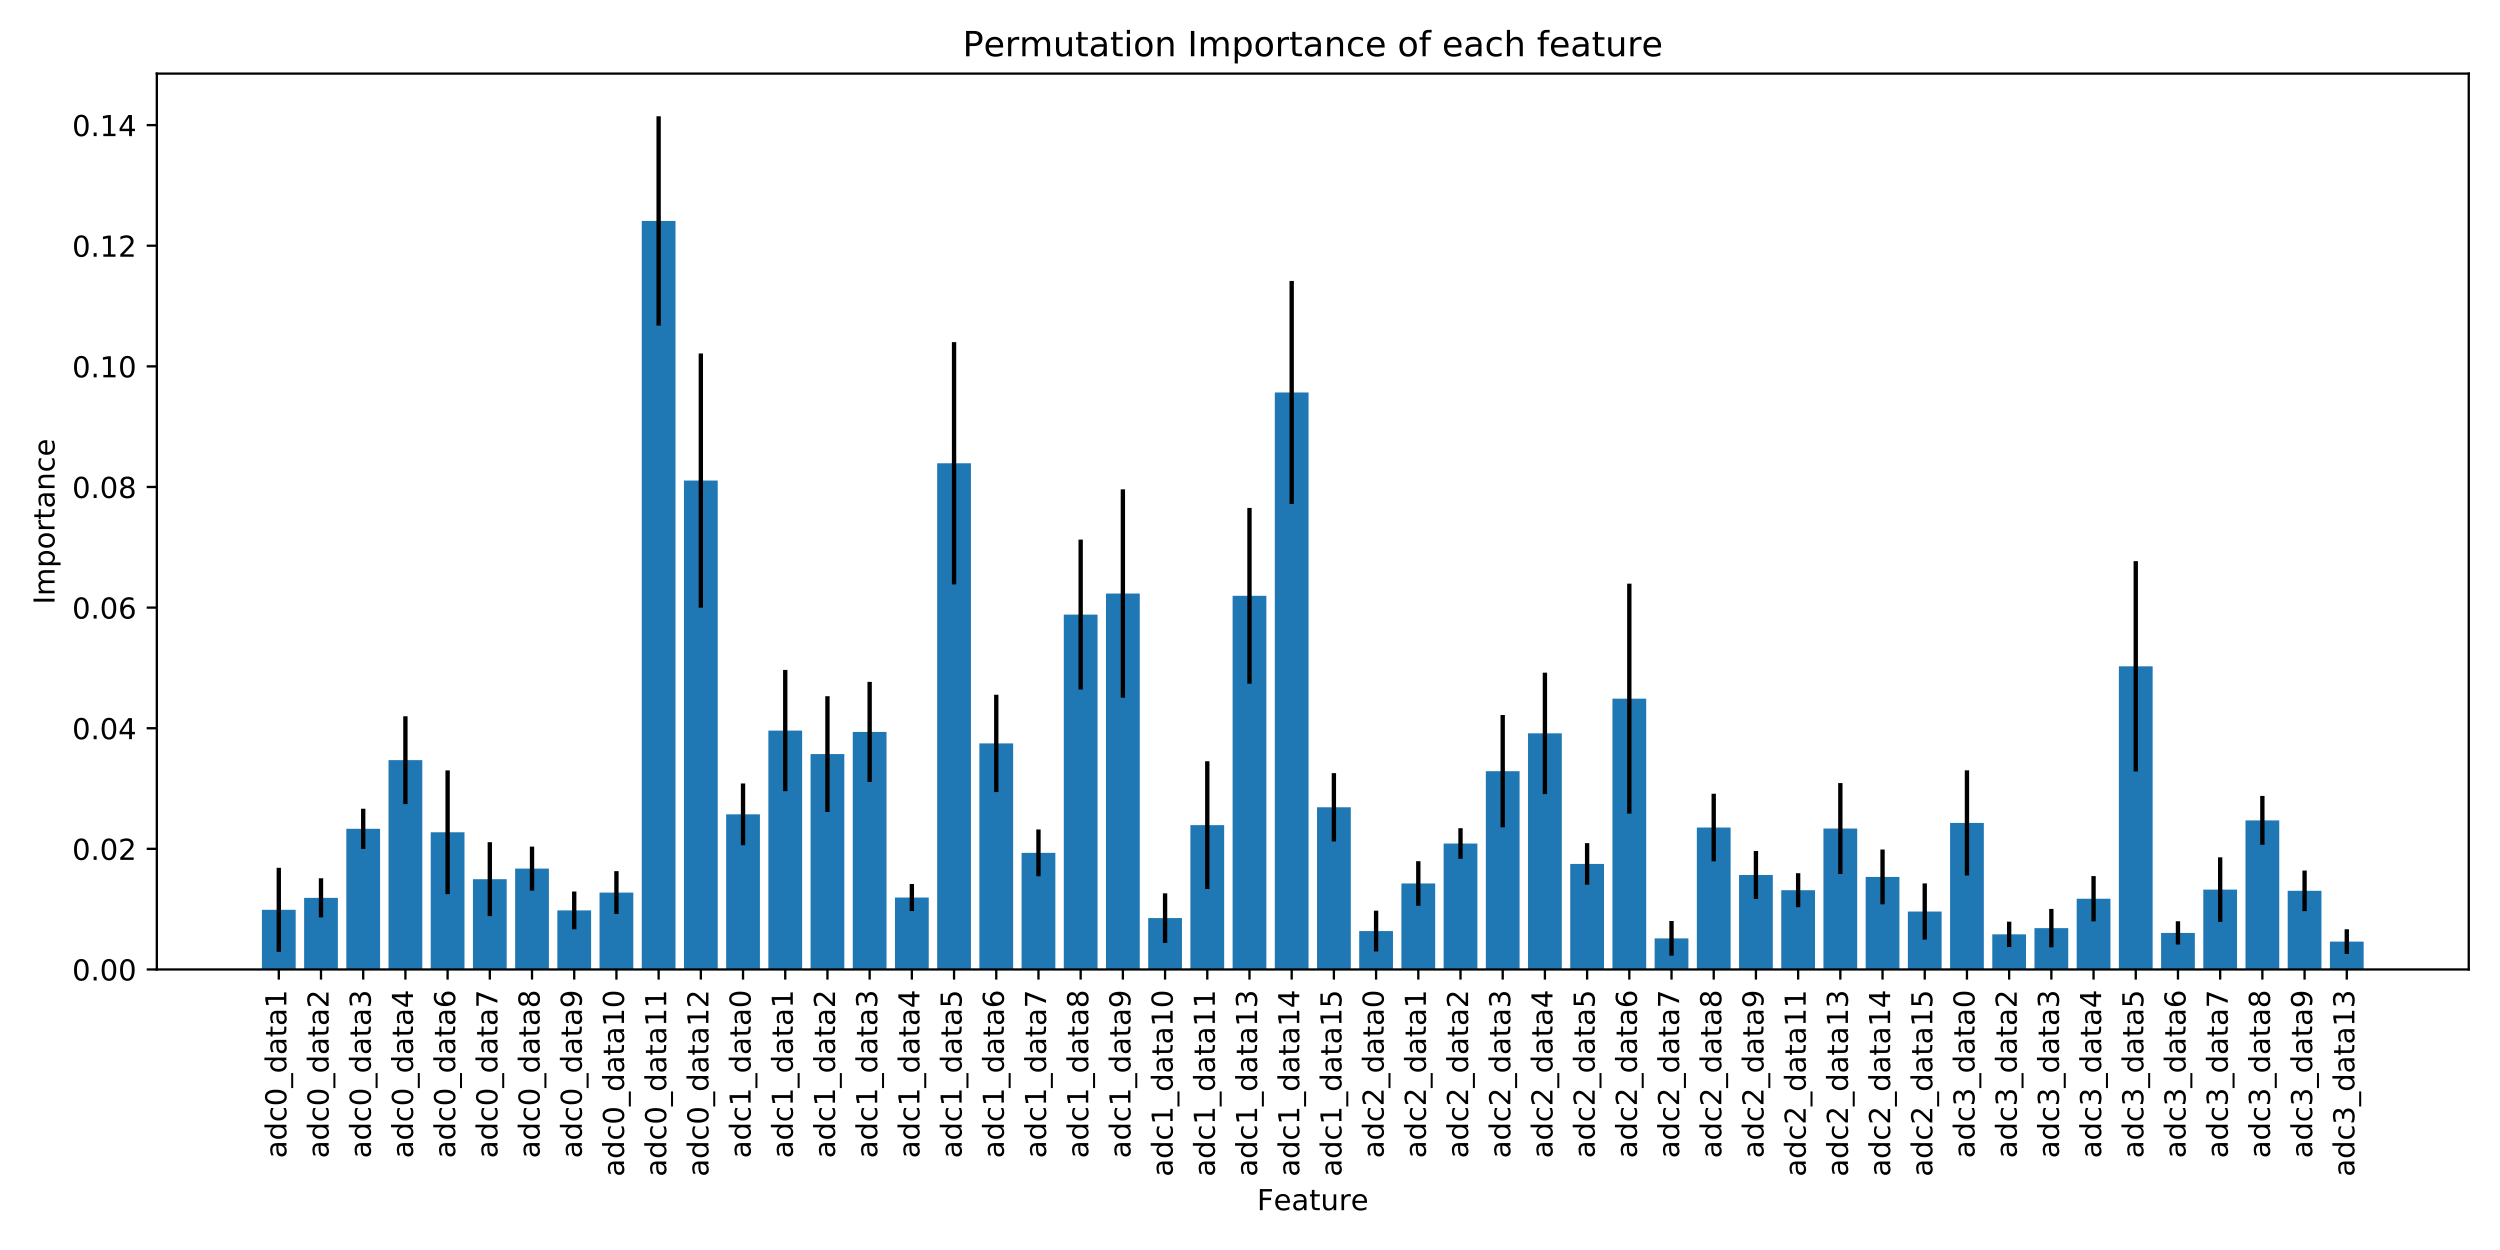 <?xml version="1.0" encoding="utf-8" standalone="no"?>
<!DOCTYPE svg PUBLIC "-//W3C//DTD SVG 1.1//EN"
  "http://www.w3.org/Graphics/SVG/1.1/DTD/svg11.dtd">
<!-- Created with matplotlib (https://matplotlib.org/) -->
<svg height="432pt" version="1.1" viewBox="0 0 864 432" width="864pt" xmlns="http://www.w3.org/2000/svg" xmlns:xlink="http://www.w3.org/1999/xlink">
 <defs>
  <style type="text/css">
*{stroke-linecap:butt;stroke-linejoin:round;}
  </style>
 </defs>
 <g id="figure_1">
  <g id="patch_1">
   <path d="M 0 432 
L 864 432 
L 864 0 
L 0 0 
z
" style="fill:#ffffff;"/>
  </g>
  <g id="axes_1">
   <g id="patch_2">
    <path d="M 54.2 335.05 
L 853.2 335.05 
L 853.2 25.44 
L 54.2 25.44 
z
" style="fill:#ffffff;"/>
   </g>
   <g id="patch_3">
    <path clip-path="url(#p5724df4974)" d="M 90.518 335.05 
L 102.187 335.05 
L 102.187 314.436 
L 90.518 314.436 
z
" style="fill:#1f77b4;"/>
   </g>
   <g id="patch_4">
    <path clip-path="url(#p5724df4974)" d="M 105.104 335.05 
L 116.772 335.05 
L 116.772 310.292 
L 105.104 310.292 
z
" style="fill:#1f77b4;"/>
   </g>
   <g id="patch_5">
    <path clip-path="url(#p5724df4974)" d="M 119.689 335.05 
L 131.358 335.05 
L 131.358 286.437 
L 119.689 286.437 
z
" style="fill:#1f77b4;"/>
   </g>
   <g id="patch_6">
    <path clip-path="url(#p5724df4974)" d="M 134.275 335.05 
L 145.944 335.05 
L 145.944 262.711 
L 134.275 262.711 
z
" style="fill:#1f77b4;"/>
   </g>
   <g id="patch_7">
    <path clip-path="url(#p5724df4974)" d="M 148.861 335.05 
L 160.529 335.05 
L 160.529 287.638 
L 148.861 287.638 
z
" style="fill:#1f77b4;"/>
   </g>
   <g id="patch_8">
    <path clip-path="url(#p5724df4974)" d="M 163.446 335.05 
L 175.115 335.05 
L 175.115 303.841 
L 163.446 303.841 
z
" style="fill:#1f77b4;"/>
   </g>
   <g id="patch_9">
    <path clip-path="url(#p5724df4974)" d="M 178.032 335.05 
L 189.7 335.05 
L 189.7 300.2 
L 178.032 300.2 
z
" style="fill:#1f77b4;"/>
   </g>
   <g id="patch_10">
    <path clip-path="url(#p5724df4974)" d="M 192.617 335.05 
L 204.286 335.05 
L 204.286 314.636 
L 192.617 314.636 
z
" style="fill:#1f77b4;"/>
   </g>
   <g id="patch_11">
    <path clip-path="url(#p5724df4974)" d="M 207.203 335.05 
L 218.872 335.05 
L 218.872 308.473 
L 207.203 308.473 
z
" style="fill:#1f77b4;"/>
   </g>
   <g id="patch_12">
    <path clip-path="url(#p5724df4974)" d="M 221.789 335.05 
L 233.457 335.05 
L 233.457 76.361 
L 221.789 76.361 
z
" style="fill:#1f77b4;"/>
   </g>
   <g id="patch_13">
    <path clip-path="url(#p5724df4974)" d="M 236.374 335.05 
L 248.043 335.05 
L 248.043 166.082 
L 236.374 166.082 
z
" style="fill:#1f77b4;"/>
   </g>
   <g id="patch_14">
    <path clip-path="url(#p5724df4974)" d="M 250.96 335.05 
L 262.628 335.05 
L 262.628 281.431 
L 250.96 281.431 
z
" style="fill:#1f77b4;"/>
   </g>
   <g id="patch_15">
    <path clip-path="url(#p5724df4974)" d="M 265.546 335.05 
L 277.214 335.05 
L 277.214 252.486 
L 265.546 252.486 
z
" style="fill:#1f77b4;"/>
   </g>
   <g id="patch_16">
    <path clip-path="url(#p5724df4974)" d="M 280.131 335.05 
L 291.8 335.05 
L 291.8 260.614 
L 280.131 260.614 
z
" style="fill:#1f77b4;"/>
   </g>
   <g id="patch_17">
    <path clip-path="url(#p5724df4974)" d="M 294.717 335.05 
L 306.385 335.05 
L 306.385 252.945 
L 294.717 252.945 
z
" style="fill:#1f77b4;"/>
   </g>
   <g id="patch_18">
    <path clip-path="url(#p5724df4974)" d="M 309.302 335.05 
L 320.971 335.05 
L 320.971 310.195 
L 309.302 310.195 
z
" style="fill:#1f77b4;"/>
   </g>
   <g id="patch_19">
    <path clip-path="url(#p5724df4974)" d="M 323.888 335.05 
L 335.557 335.05 
L 335.557 160.102 
L 323.888 160.102 
z
" style="fill:#1f77b4;"/>
   </g>
   <g id="patch_20">
    <path clip-path="url(#p5724df4974)" d="M 338.474 335.05 
L 350.142 335.05 
L 350.142 256.916 
L 338.474 256.916 
z
" style="fill:#1f77b4;"/>
   </g>
   <g id="patch_21">
    <path clip-path="url(#p5724df4974)" d="M 353.059 335.05 
L 364.728 335.05 
L 364.728 294.755 
L 353.059 294.755 
z
" style="fill:#1f77b4;"/>
   </g>
   <g id="patch_22">
    <path clip-path="url(#p5724df4974)" d="M 367.645 335.05 
L 379.313 335.05 
L 379.313 212.4 
L 367.645 212.4 
z
" style="fill:#1f77b4;"/>
   </g>
   <g id="patch_23">
    <path clip-path="url(#p5724df4974)" d="M 382.23 335.05 
L 393.899 335.05 
L 393.899 205.129 
L 382.23 205.129 
z
" style="fill:#1f77b4;"/>
   </g>
   <g id="patch_24">
    <path clip-path="url(#p5724df4974)" d="M 396.816 335.05 
L 408.485 335.05 
L 408.485 317.292 
L 396.816 317.292 
z
" style="fill:#1f77b4;"/>
   </g>
   <g id="patch_25">
    <path clip-path="url(#p5724df4974)" d="M 411.402 335.05 
L 423.07 335.05 
L 423.07 285.165 
L 411.402 285.165 
z
" style="fill:#1f77b4;"/>
   </g>
   <g id="patch_26">
    <path clip-path="url(#p5724df4974)" d="M 425.987 335.05 
L 437.656 335.05 
L 437.656 205.915 
L 425.987 205.915 
z
" style="fill:#1f77b4;"/>
   </g>
   <g id="patch_27">
    <path clip-path="url(#p5724df4974)" d="M 440.573 335.05 
L 452.241 335.05 
L 452.241 135.631 
L 440.573 135.631 
z
" style="fill:#1f77b4;"/>
   </g>
   <g id="patch_28">
    <path clip-path="url(#p5724df4974)" d="M 455.159 335.05 
L 466.827 335.05 
L 466.827 278.999 
L 455.159 278.999 
z
" style="fill:#1f77b4;"/>
   </g>
   <g id="patch_29">
    <path clip-path="url(#p5724df4974)" d="M 469.744 335.05 
L 481.413 335.05 
L 481.413 321.777 
L 469.744 321.777 
z
" style="fill:#1f77b4;"/>
   </g>
   <g id="patch_30">
    <path clip-path="url(#p5724df4974)" d="M 484.33 335.05 
L 495.998 335.05 
L 495.998 305.328 
L 484.33 305.328 
z
" style="fill:#1f77b4;"/>
   </g>
   <g id="patch_31">
    <path clip-path="url(#p5724df4974)" d="M 498.915 335.05 
L 510.584 335.05 
L 510.584 291.519 
L 498.915 291.519 
z
" style="fill:#1f77b4;"/>
   </g>
   <g id="patch_32">
    <path clip-path="url(#p5724df4974)" d="M 513.501 335.05 
L 525.17 335.05 
L 525.17 266.52 
L 513.501 266.52 
z
" style="fill:#1f77b4;"/>
   </g>
   <g id="patch_33">
    <path clip-path="url(#p5724df4974)" d="M 528.087 335.05 
L 539.755 335.05 
L 539.755 253.448 
L 528.087 253.448 
z
" style="fill:#1f77b4;"/>
   </g>
   <g id="patch_34">
    <path clip-path="url(#p5724df4974)" d="M 542.672 335.05 
L 554.341 335.05 
L 554.341 298.568 
L 542.672 298.568 
z
" style="fill:#1f77b4;"/>
   </g>
   <g id="patch_35">
    <path clip-path="url(#p5724df4974)" d="M 557.258 335.05 
L 568.926 335.05 
L 568.926 241.456 
L 557.258 241.456 
z
" style="fill:#1f77b4;"/>
   </g>
   <g id="patch_36">
    <path clip-path="url(#p5724df4974)" d="M 571.843 335.05 
L 583.512 335.05 
L 583.512 324.307 
L 571.843 324.307 
z
" style="fill:#1f77b4;"/>
   </g>
   <g id="patch_37">
    <path clip-path="url(#p5724df4974)" d="M 586.429 335.05 
L 598.098 335.05 
L 598.098 286.004 
L 586.429 286.004 
z
" style="fill:#1f77b4;"/>
   </g>
   <g id="patch_38">
    <path clip-path="url(#p5724df4974)" d="M 601.015 335.05 
L 612.683 335.05 
L 612.683 302.39 
L 601.015 302.39 
z
" style="fill:#1f77b4;"/>
   </g>
   <g id="patch_39">
    <path clip-path="url(#p5724df4974)" d="M 615.6 335.05 
L 627.269 335.05 
L 627.269 307.653 
L 615.6 307.653 
z
" style="fill:#1f77b4;"/>
   </g>
   <g id="patch_40">
    <path clip-path="url(#p5724df4974)" d="M 630.186 335.05 
L 641.854 335.05 
L 641.854 286.341 
L 630.186 286.341 
z
" style="fill:#1f77b4;"/>
   </g>
   <g id="patch_41">
    <path clip-path="url(#p5724df4974)" d="M 644.772 335.05 
L 656.44 335.05 
L 656.44 303.061 
L 644.772 303.061 
z
" style="fill:#1f77b4;"/>
   </g>
   <g id="patch_42">
    <path clip-path="url(#p5724df4974)" d="M 659.357 335.05 
L 671.026 335.05 
L 671.026 315.016 
L 659.357 315.016 
z
" style="fill:#1f77b4;"/>
   </g>
   <g id="patch_43">
    <path clip-path="url(#p5724df4974)" d="M 673.943 335.05 
L 685.611 335.05 
L 685.611 284.395 
L 673.943 284.395 
z
" style="fill:#1f77b4;"/>
   </g>
   <g id="patch_44">
    <path clip-path="url(#p5724df4974)" d="M 688.528 335.05 
L 700.197 335.05 
L 700.197 322.908 
L 688.528 322.908 
z
" style="fill:#1f77b4;"/>
   </g>
   <g id="patch_45">
    <path clip-path="url(#p5724df4974)" d="M 703.114 335.05 
L 714.783 335.05 
L 714.783 320.764 
L 703.114 320.764 
z
" style="fill:#1f77b4;"/>
   </g>
   <g id="patch_46">
    <path clip-path="url(#p5724df4974)" d="M 717.7 335.05 
L 729.368 335.05 
L 729.368 310.598 
L 717.7 310.598 
z
" style="fill:#1f77b4;"/>
   </g>
   <g id="patch_47">
    <path clip-path="url(#p5724df4974)" d="M 732.285 335.05 
L 743.954 335.05 
L 743.954 230.276 
L 732.285 230.276 
z
" style="fill:#1f77b4;"/>
   </g>
   <g id="patch_48">
    <path clip-path="url(#p5724df4974)" d="M 746.871 335.05 
L 758.539 335.05 
L 758.539 322.416 
L 746.871 322.416 
z
" style="fill:#1f77b4;"/>
   </g>
   <g id="patch_49">
    <path clip-path="url(#p5724df4974)" d="M 761.456 335.05 
L 773.125 335.05 
L 773.125 307.437 
L 761.456 307.437 
z
" style="fill:#1f77b4;"/>
   </g>
   <g id="patch_50">
    <path clip-path="url(#p5724df4974)" d="M 776.042 335.05 
L 787.711 335.05 
L 787.711 283.527 
L 776.042 283.527 
z
" style="fill:#1f77b4;"/>
   </g>
   <g id="patch_51">
    <path clip-path="url(#p5724df4974)" d="M 790.628 335.05 
L 802.296 335.05 
L 802.296 307.868 
L 790.628 307.868 
z
" style="fill:#1f77b4;"/>
   </g>
   <g id="patch_52">
    <path clip-path="url(#p5724df4974)" d="M 805.213 335.05 
L 816.882 335.05 
L 816.882 325.409 
L 805.213 325.409 
z
" style="fill:#1f77b4;"/>
   </g>
   <g id="matplotlib.axis_1">
    <g id="xtick_1">
     <g id="line2d_1">
      <defs>
       <path d="M 0 0 
L 0 3.5 
" id="m56248c4ecf" style="stroke:#000000;stroke-width:0.8;"/>
      </defs>
      <g>
       <use style="stroke:#000000;stroke-width:0.8;" x="96.352" xlink:href="#m56248c4ecf" y="335.05"/>
      </g>
     </g>
     <g id="text_1">
      <!-- adc0_data1 -->
      <defs>
       <path d="M 34.281 27.484 
Q 23.391 27.484 19.188 25 
Q 14.984 22.516 14.984 16.5 
Q 14.984 11.719 18.141 8.906 
Q 21.297 6.109 26.703 6.109 
Q 34.188 6.109 38.703 11.406 
Q 43.219 16.703 43.219 25.484 
L 43.219 27.484 
z
M 52.203 31.203 
L 52.203 0 
L 43.219 0 
L 43.219 8.297 
Q 40.141 3.328 35.547 0.953 
Q 30.953 -1.422 24.312 -1.422 
Q 15.922 -1.422 10.953 3.297 
Q 6 8.016 6 15.922 
Q 6 25.141 12.172 29.828 
Q 18.359 34.516 30.609 34.516 
L 43.219 34.516 
L 43.219 35.406 
Q 43.219 41.609 39.141 45 
Q 35.062 48.391 27.688 48.391 
Q 23 48.391 18.547 47.266 
Q 14.109 46.141 10.016 43.891 
L 10.016 52.203 
Q 14.938 54.109 19.578 55.047 
Q 24.219 56 28.609 56 
Q 40.484 56 46.344 49.844 
Q 52.203 43.703 52.203 31.203 
z
" id="DejaVuSans-97"/>
       <path d="M 45.406 46.391 
L 45.406 75.984 
L 54.391 75.984 
L 54.391 0 
L 45.406 0 
L 45.406 8.203 
Q 42.578 3.328 38.25 0.953 
Q 33.938 -1.422 27.875 -1.422 
Q 17.969 -1.422 11.734 6.484 
Q 5.516 14.406 5.516 27.297 
Q 5.516 40.188 11.734 48.094 
Q 17.969 56 27.875 56 
Q 33.938 56 38.25 53.625 
Q 42.578 51.266 45.406 46.391 
z
M 14.797 27.297 
Q 14.797 17.391 18.875 11.75 
Q 22.953 6.109 30.078 6.109 
Q 37.203 6.109 41.297 11.75 
Q 45.406 17.391 45.406 27.297 
Q 45.406 37.203 41.297 42.844 
Q 37.203 48.484 30.078 48.484 
Q 22.953 48.484 18.875 42.844 
Q 14.797 37.203 14.797 27.297 
z
" id="DejaVuSans-100"/>
       <path d="M 48.781 52.594 
L 48.781 44.188 
Q 44.969 46.297 41.141 47.344 
Q 37.312 48.391 33.406 48.391 
Q 24.656 48.391 19.812 42.844 
Q 14.984 37.312 14.984 27.297 
Q 14.984 17.281 19.812 11.734 
Q 24.656 6.203 33.406 6.203 
Q 37.312 6.203 41.141 7.25 
Q 44.969 8.297 48.781 10.406 
L 48.781 2.094 
Q 45.016 0.344 40.984 -0.531 
Q 36.969 -1.422 32.422 -1.422 
Q 20.062 -1.422 12.781 6.344 
Q 5.516 14.109 5.516 27.297 
Q 5.516 40.672 12.859 48.328 
Q 20.219 56 33.016 56 
Q 37.156 56 41.109 55.141 
Q 45.062 54.297 48.781 52.594 
z
" id="DejaVuSans-99"/>
       <path d="M 31.781 66.406 
Q 24.172 66.406 20.328 58.906 
Q 16.5 51.422 16.5 36.375 
Q 16.5 21.391 20.328 13.891 
Q 24.172 6.391 31.781 6.391 
Q 39.453 6.391 43.281 13.891 
Q 47.125 21.391 47.125 36.375 
Q 47.125 51.422 43.281 58.906 
Q 39.453 66.406 31.781 66.406 
z
M 31.781 74.219 
Q 44.047 74.219 50.516 64.516 
Q 56.984 54.828 56.984 36.375 
Q 56.984 17.969 50.516 8.266 
Q 44.047 -1.422 31.781 -1.422 
Q 19.531 -1.422 13.062 8.266 
Q 6.594 17.969 6.594 36.375 
Q 6.594 54.828 13.062 64.516 
Q 19.531 74.219 31.781 74.219 
z
" id="DejaVuSans-48"/>
       <path d="M 50.984 -16.609 
L 50.984 -23.578 
L -0.984 -23.578 
L -0.984 -16.609 
z
" id="DejaVuSans-95"/>
       <path d="M 18.312 70.219 
L 18.312 54.688 
L 36.812 54.688 
L 36.812 47.703 
L 18.312 47.703 
L 18.312 18.016 
Q 18.312 11.328 20.141 9.422 
Q 21.969 7.516 27.594 7.516 
L 36.812 7.516 
L 36.812 0 
L 27.594 0 
Q 17.188 0 13.234 3.875 
Q 9.281 7.766 9.281 18.016 
L 9.281 47.703 
L 2.688 47.703 
L 2.688 54.688 
L 9.281 54.688 
L 9.281 70.219 
z
" id="DejaVuSans-116"/>
       <path d="M 12.406 8.297 
L 28.516 8.297 
L 28.516 63.922 
L 10.984 60.406 
L 10.984 69.391 
L 28.422 72.906 
L 38.281 72.906 
L 38.281 8.297 
L 54.391 8.297 
L 54.391 0 
L 12.406 0 
z
" id="DejaVuSans-49"/>
      </defs>
      <g transform="translate(98.973 400.275)rotate(-90)scale(0.1 -0.1)">
       <use xlink:href="#DejaVuSans-97"/>
       <use x="61.279" xlink:href="#DejaVuSans-100"/>
       <use x="124.756" xlink:href="#DejaVuSans-99"/>
       <use x="179.736" xlink:href="#DejaVuSans-48"/>
       <use x="243.359" xlink:href="#DejaVuSans-95"/>
       <use x="293.359" xlink:href="#DejaVuSans-100"/>
       <use x="356.836" xlink:href="#DejaVuSans-97"/>
       <use x="418.115" xlink:href="#DejaVuSans-116"/>
       <use x="457.324" xlink:href="#DejaVuSans-97"/>
       <use x="518.604" xlink:href="#DejaVuSans-49"/>
      </g>
     </g>
    </g>
    <g id="xtick_2">
     <g id="line2d_2">
      <g>
       <use style="stroke:#000000;stroke-width:0.8;" x="110.938" xlink:href="#m56248c4ecf" y="335.05"/>
      </g>
     </g>
     <g id="text_2">
      <!-- adc0_data2 -->
      <defs>
       <path d="M 19.188 8.297 
L 53.609 8.297 
L 53.609 0 
L 7.328 0 
L 7.328 8.297 
Q 12.938 14.109 22.625 23.891 
Q 32.328 33.688 34.812 36.531 
Q 39.547 41.844 41.422 45.531 
Q 43.312 49.219 43.312 52.781 
Q 43.312 58.594 39.234 62.25 
Q 35.156 65.922 28.609 65.922 
Q 23.969 65.922 18.812 64.312 
Q 13.672 62.703 7.812 59.422 
L 7.812 69.391 
Q 13.766 71.781 18.938 73 
Q 24.125 74.219 28.422 74.219 
Q 39.75 74.219 46.484 68.547 
Q 53.219 62.891 53.219 53.422 
Q 53.219 48.922 51.531 44.891 
Q 49.859 40.875 45.406 35.406 
Q 44.188 33.984 37.641 27.219 
Q 31.109 20.453 19.188 8.297 
z
" id="DejaVuSans-50"/>
      </defs>
      <g transform="translate(113.558 400.275)rotate(-90)scale(0.1 -0.1)">
       <use xlink:href="#DejaVuSans-97"/>
       <use x="61.279" xlink:href="#DejaVuSans-100"/>
       <use x="124.756" xlink:href="#DejaVuSans-99"/>
       <use x="179.736" xlink:href="#DejaVuSans-48"/>
       <use x="243.359" xlink:href="#DejaVuSans-95"/>
       <use x="293.359" xlink:href="#DejaVuSans-100"/>
       <use x="356.836" xlink:href="#DejaVuSans-97"/>
       <use x="418.115" xlink:href="#DejaVuSans-116"/>
       <use x="457.324" xlink:href="#DejaVuSans-97"/>
       <use x="518.604" xlink:href="#DejaVuSans-50"/>
      </g>
     </g>
    </g>
    <g id="xtick_3">
     <g id="line2d_3">
      <g>
       <use style="stroke:#000000;stroke-width:0.8;" x="125.524" xlink:href="#m56248c4ecf" y="335.05"/>
      </g>
     </g>
     <g id="text_3">
      <!-- adc0_data3 -->
      <defs>
       <path d="M 40.578 39.312 
Q 47.656 37.797 51.625 33 
Q 55.609 28.219 55.609 21.188 
Q 55.609 10.406 48.188 4.484 
Q 40.766 -1.422 27.094 -1.422 
Q 22.516 -1.422 17.656 -0.516 
Q 12.797 0.391 7.625 2.203 
L 7.625 11.719 
Q 11.719 9.328 16.594 8.109 
Q 21.484 6.891 26.812 6.891 
Q 36.078 6.891 40.938 10.547 
Q 45.797 14.203 45.797 21.188 
Q 45.797 27.641 41.281 31.266 
Q 36.766 34.906 28.719 34.906 
L 20.219 34.906 
L 20.219 43.016 
L 29.109 43.016 
Q 36.375 43.016 40.234 45.922 
Q 44.094 48.828 44.094 54.297 
Q 44.094 59.906 40.109 62.906 
Q 36.141 65.922 28.719 65.922 
Q 24.656 65.922 20.016 65.031 
Q 15.375 64.156 9.812 62.312 
L 9.812 71.094 
Q 15.438 72.656 20.344 73.438 
Q 25.25 74.219 29.594 74.219 
Q 40.828 74.219 47.359 69.109 
Q 53.906 64.016 53.906 55.328 
Q 53.906 49.266 50.438 45.094 
Q 46.969 40.922 40.578 39.312 
z
" id="DejaVuSans-51"/>
      </defs>
      <g transform="translate(128.144 400.275)rotate(-90)scale(0.1 -0.1)">
       <use xlink:href="#DejaVuSans-97"/>
       <use x="61.279" xlink:href="#DejaVuSans-100"/>
       <use x="124.756" xlink:href="#DejaVuSans-99"/>
       <use x="179.736" xlink:href="#DejaVuSans-48"/>
       <use x="243.359" xlink:href="#DejaVuSans-95"/>
       <use x="293.359" xlink:href="#DejaVuSans-100"/>
       <use x="356.836" xlink:href="#DejaVuSans-97"/>
       <use x="418.115" xlink:href="#DejaVuSans-116"/>
       <use x="457.324" xlink:href="#DejaVuSans-97"/>
       <use x="518.604" xlink:href="#DejaVuSans-51"/>
      </g>
     </g>
    </g>
    <g id="xtick_4">
     <g id="line2d_4">
      <g>
       <use style="stroke:#000000;stroke-width:0.8;" x="140.109" xlink:href="#m56248c4ecf" y="335.05"/>
      </g>
     </g>
     <g id="text_4">
      <!-- adc0_data4 -->
      <defs>
       <path d="M 37.797 64.312 
L 12.891 25.391 
L 37.797 25.391 
z
M 35.203 72.906 
L 47.609 72.906 
L 47.609 25.391 
L 58.016 25.391 
L 58.016 17.188 
L 47.609 17.188 
L 47.609 0 
L 37.797 0 
L 37.797 17.188 
L 4.891 17.188 
L 4.891 26.703 
z
" id="DejaVuSans-52"/>
      </defs>
      <g transform="translate(142.73 400.275)rotate(-90)scale(0.1 -0.1)">
       <use xlink:href="#DejaVuSans-97"/>
       <use x="61.279" xlink:href="#DejaVuSans-100"/>
       <use x="124.756" xlink:href="#DejaVuSans-99"/>
       <use x="179.736" xlink:href="#DejaVuSans-48"/>
       <use x="243.359" xlink:href="#DejaVuSans-95"/>
       <use x="293.359" xlink:href="#DejaVuSans-100"/>
       <use x="356.836" xlink:href="#DejaVuSans-97"/>
       <use x="418.115" xlink:href="#DejaVuSans-116"/>
       <use x="457.324" xlink:href="#DejaVuSans-97"/>
       <use x="518.604" xlink:href="#DejaVuSans-52"/>
      </g>
     </g>
    </g>
    <g id="xtick_5">
     <g id="line2d_5">
      <g>
       <use style="stroke:#000000;stroke-width:0.8;" x="154.695" xlink:href="#m56248c4ecf" y="335.05"/>
      </g>
     </g>
     <g id="text_5">
      <!-- adc0_data6 -->
      <defs>
       <path d="M 33.016 40.375 
Q 26.375 40.375 22.484 35.828 
Q 18.609 31.297 18.609 23.391 
Q 18.609 15.531 22.484 10.953 
Q 26.375 6.391 33.016 6.391 
Q 39.656 6.391 43.531 10.953 
Q 47.406 15.531 47.406 23.391 
Q 47.406 31.297 43.531 35.828 
Q 39.656 40.375 33.016 40.375 
z
M 52.594 71.297 
L 52.594 62.312 
Q 48.875 64.062 45.094 64.984 
Q 41.312 65.922 37.594 65.922 
Q 27.828 65.922 22.672 59.328 
Q 17.531 52.734 16.797 39.406 
Q 19.672 43.656 24.016 45.922 
Q 28.375 48.188 33.594 48.188 
Q 44.578 48.188 50.953 41.516 
Q 57.328 34.859 57.328 23.391 
Q 57.328 12.156 50.688 5.359 
Q 44.047 -1.422 33.016 -1.422 
Q 20.359 -1.422 13.672 8.266 
Q 6.984 17.969 6.984 36.375 
Q 6.984 53.656 15.188 63.938 
Q 23.391 74.219 37.203 74.219 
Q 40.922 74.219 44.703 73.484 
Q 48.484 72.75 52.594 71.297 
z
" id="DejaVuSans-54"/>
      </defs>
      <g transform="translate(157.315 400.275)rotate(-90)scale(0.1 -0.1)">
       <use xlink:href="#DejaVuSans-97"/>
       <use x="61.279" xlink:href="#DejaVuSans-100"/>
       <use x="124.756" xlink:href="#DejaVuSans-99"/>
       <use x="179.736" xlink:href="#DejaVuSans-48"/>
       <use x="243.359" xlink:href="#DejaVuSans-95"/>
       <use x="293.359" xlink:href="#DejaVuSans-100"/>
       <use x="356.836" xlink:href="#DejaVuSans-97"/>
       <use x="418.115" xlink:href="#DejaVuSans-116"/>
       <use x="457.324" xlink:href="#DejaVuSans-97"/>
       <use x="518.604" xlink:href="#DejaVuSans-54"/>
      </g>
     </g>
    </g>
    <g id="xtick_6">
     <g id="line2d_6">
      <g>
       <use style="stroke:#000000;stroke-width:0.8;" x="169.281" xlink:href="#m56248c4ecf" y="335.05"/>
      </g>
     </g>
     <g id="text_6">
      <!-- adc0_data7 -->
      <defs>
       <path d="M 8.203 72.906 
L 55.078 72.906 
L 55.078 68.703 
L 28.609 0 
L 18.312 0 
L 43.219 64.594 
L 8.203 64.594 
z
" id="DejaVuSans-55"/>
      </defs>
      <g transform="translate(171.901 400.275)rotate(-90)scale(0.1 -0.1)">
       <use xlink:href="#DejaVuSans-97"/>
       <use x="61.279" xlink:href="#DejaVuSans-100"/>
       <use x="124.756" xlink:href="#DejaVuSans-99"/>
       <use x="179.736" xlink:href="#DejaVuSans-48"/>
       <use x="243.359" xlink:href="#DejaVuSans-95"/>
       <use x="293.359" xlink:href="#DejaVuSans-100"/>
       <use x="356.836" xlink:href="#DejaVuSans-97"/>
       <use x="418.115" xlink:href="#DejaVuSans-116"/>
       <use x="457.324" xlink:href="#DejaVuSans-97"/>
       <use x="518.604" xlink:href="#DejaVuSans-55"/>
      </g>
     </g>
    </g>
    <g id="xtick_7">
     <g id="line2d_7">
      <g>
       <use style="stroke:#000000;stroke-width:0.8;" x="183.866" xlink:href="#m56248c4ecf" y="335.05"/>
      </g>
     </g>
     <g id="text_7">
      <!-- adc0_data8 -->
      <defs>
       <path d="M 31.781 34.625 
Q 24.75 34.625 20.719 30.859 
Q 16.703 27.094 16.703 20.516 
Q 16.703 13.922 20.719 10.156 
Q 24.75 6.391 31.781 6.391 
Q 38.812 6.391 42.859 10.172 
Q 46.922 13.969 46.922 20.516 
Q 46.922 27.094 42.891 30.859 
Q 38.875 34.625 31.781 34.625 
z
M 21.922 38.812 
Q 15.578 40.375 12.031 44.719 
Q 8.5 49.078 8.5 55.328 
Q 8.5 64.062 14.719 69.141 
Q 20.953 74.219 31.781 74.219 
Q 42.672 74.219 48.875 69.141 
Q 55.078 64.062 55.078 55.328 
Q 55.078 49.078 51.531 44.719 
Q 48 40.375 41.703 38.812 
Q 48.828 37.156 52.797 32.312 
Q 56.781 27.484 56.781 20.516 
Q 56.781 9.906 50.312 4.234 
Q 43.844 -1.422 31.781 -1.422 
Q 19.734 -1.422 13.25 4.234 
Q 6.781 9.906 6.781 20.516 
Q 6.781 27.484 10.781 32.312 
Q 14.797 37.156 21.922 38.812 
z
M 18.312 54.391 
Q 18.312 48.734 21.844 45.562 
Q 25.391 42.391 31.781 42.391 
Q 38.141 42.391 41.719 45.562 
Q 45.312 48.734 45.312 54.391 
Q 45.312 60.062 41.719 63.234 
Q 38.141 66.406 31.781 66.406 
Q 25.391 66.406 21.844 63.234 
Q 18.312 60.062 18.312 54.391 
z
" id="DejaVuSans-56"/>
      </defs>
      <g transform="translate(186.486 400.275)rotate(-90)scale(0.1 -0.1)">
       <use xlink:href="#DejaVuSans-97"/>
       <use x="61.279" xlink:href="#DejaVuSans-100"/>
       <use x="124.756" xlink:href="#DejaVuSans-99"/>
       <use x="179.736" xlink:href="#DejaVuSans-48"/>
       <use x="243.359" xlink:href="#DejaVuSans-95"/>
       <use x="293.359" xlink:href="#DejaVuSans-100"/>
       <use x="356.836" xlink:href="#DejaVuSans-97"/>
       <use x="418.115" xlink:href="#DejaVuSans-116"/>
       <use x="457.324" xlink:href="#DejaVuSans-97"/>
       <use x="518.604" xlink:href="#DejaVuSans-56"/>
      </g>
     </g>
    </g>
    <g id="xtick_8">
     <g id="line2d_8">
      <g>
       <use style="stroke:#000000;stroke-width:0.8;" x="198.452" xlink:href="#m56248c4ecf" y="335.05"/>
      </g>
     </g>
     <g id="text_8">
      <!-- adc0_data9 -->
      <defs>
       <path d="M 10.984 1.516 
L 10.984 10.5 
Q 14.703 8.734 18.5 7.812 
Q 22.312 6.891 25.984 6.891 
Q 35.75 6.891 40.891 13.453 
Q 46.047 20.016 46.781 33.406 
Q 43.953 29.203 39.594 26.953 
Q 35.25 24.703 29.984 24.703 
Q 19.047 24.703 12.672 31.312 
Q 6.297 37.938 6.297 49.422 
Q 6.297 60.641 12.938 67.422 
Q 19.578 74.219 30.609 74.219 
Q 43.266 74.219 49.922 64.516 
Q 56.594 54.828 56.594 36.375 
Q 56.594 19.141 48.406 8.859 
Q 40.234 -1.422 26.422 -1.422 
Q 22.703 -1.422 18.891 -0.688 
Q 15.094 0.047 10.984 1.516 
z
M 30.609 32.422 
Q 37.25 32.422 41.125 36.953 
Q 45.016 41.5 45.016 49.422 
Q 45.016 57.281 41.125 61.844 
Q 37.25 66.406 30.609 66.406 
Q 23.969 66.406 20.094 61.844 
Q 16.219 57.281 16.219 49.422 
Q 16.219 41.5 20.094 36.953 
Q 23.969 32.422 30.609 32.422 
z
" id="DejaVuSans-57"/>
      </defs>
      <g transform="translate(201.072 400.275)rotate(-90)scale(0.1 -0.1)">
       <use xlink:href="#DejaVuSans-97"/>
       <use x="61.279" xlink:href="#DejaVuSans-100"/>
       <use x="124.756" xlink:href="#DejaVuSans-99"/>
       <use x="179.736" xlink:href="#DejaVuSans-48"/>
       <use x="243.359" xlink:href="#DejaVuSans-95"/>
       <use x="293.359" xlink:href="#DejaVuSans-100"/>
       <use x="356.836" xlink:href="#DejaVuSans-97"/>
       <use x="418.115" xlink:href="#DejaVuSans-116"/>
       <use x="457.324" xlink:href="#DejaVuSans-97"/>
       <use x="518.604" xlink:href="#DejaVuSans-57"/>
      </g>
     </g>
    </g>
    <g id="xtick_9">
     <g id="line2d_9">
      <g>
       <use style="stroke:#000000;stroke-width:0.8;" x="213.037" xlink:href="#m56248c4ecf" y="335.05"/>
      </g>
     </g>
     <g id="text_9">
      <!-- adc0_data10 -->
      <g transform="translate(215.658 406.637)rotate(-90)scale(0.1 -0.1)">
       <use xlink:href="#DejaVuSans-97"/>
       <use x="61.279" xlink:href="#DejaVuSans-100"/>
       <use x="124.756" xlink:href="#DejaVuSans-99"/>
       <use x="179.736" xlink:href="#DejaVuSans-48"/>
       <use x="243.359" xlink:href="#DejaVuSans-95"/>
       <use x="293.359" xlink:href="#DejaVuSans-100"/>
       <use x="356.836" xlink:href="#DejaVuSans-97"/>
       <use x="418.115" xlink:href="#DejaVuSans-116"/>
       <use x="457.324" xlink:href="#DejaVuSans-97"/>
       <use x="518.604" xlink:href="#DejaVuSans-49"/>
       <use x="582.227" xlink:href="#DejaVuSans-48"/>
      </g>
     </g>
    </g>
    <g id="xtick_10">
     <g id="line2d_10">
      <g>
       <use style="stroke:#000000;stroke-width:0.8;" x="227.623" xlink:href="#m56248c4ecf" y="335.05"/>
      </g>
     </g>
     <g id="text_10">
      <!-- adc0_data11 -->
      <g transform="translate(230.243 406.637)rotate(-90)scale(0.1 -0.1)">
       <use xlink:href="#DejaVuSans-97"/>
       <use x="61.279" xlink:href="#DejaVuSans-100"/>
       <use x="124.756" xlink:href="#DejaVuSans-99"/>
       <use x="179.736" xlink:href="#DejaVuSans-48"/>
       <use x="243.359" xlink:href="#DejaVuSans-95"/>
       <use x="293.359" xlink:href="#DejaVuSans-100"/>
       <use x="356.836" xlink:href="#DejaVuSans-97"/>
       <use x="418.115" xlink:href="#DejaVuSans-116"/>
       <use x="457.324" xlink:href="#DejaVuSans-97"/>
       <use x="518.604" xlink:href="#DejaVuSans-49"/>
       <use x="582.227" xlink:href="#DejaVuSans-49"/>
      </g>
     </g>
    </g>
    <g id="xtick_11">
     <g id="line2d_11">
      <g>
       <use style="stroke:#000000;stroke-width:0.8;" x="242.209" xlink:href="#m56248c4ecf" y="335.05"/>
      </g>
     </g>
     <g id="text_11">
      <!-- adc0_data12 -->
      <g transform="translate(244.829 406.637)rotate(-90)scale(0.1 -0.1)">
       <use xlink:href="#DejaVuSans-97"/>
       <use x="61.279" xlink:href="#DejaVuSans-100"/>
       <use x="124.756" xlink:href="#DejaVuSans-99"/>
       <use x="179.736" xlink:href="#DejaVuSans-48"/>
       <use x="243.359" xlink:href="#DejaVuSans-95"/>
       <use x="293.359" xlink:href="#DejaVuSans-100"/>
       <use x="356.836" xlink:href="#DejaVuSans-97"/>
       <use x="418.115" xlink:href="#DejaVuSans-116"/>
       <use x="457.324" xlink:href="#DejaVuSans-97"/>
       <use x="518.604" xlink:href="#DejaVuSans-49"/>
       <use x="582.227" xlink:href="#DejaVuSans-50"/>
      </g>
     </g>
    </g>
    <g id="xtick_12">
     <g id="line2d_12">
      <g>
       <use style="stroke:#000000;stroke-width:0.8;" x="256.794" xlink:href="#m56248c4ecf" y="335.05"/>
      </g>
     </g>
     <g id="text_12">
      <!-- adc1_data0 -->
      <g transform="translate(259.415 400.275)rotate(-90)scale(0.1 -0.1)">
       <use xlink:href="#DejaVuSans-97"/>
       <use x="61.279" xlink:href="#DejaVuSans-100"/>
       <use x="124.756" xlink:href="#DejaVuSans-99"/>
       <use x="179.736" xlink:href="#DejaVuSans-49"/>
       <use x="243.359" xlink:href="#DejaVuSans-95"/>
       <use x="293.359" xlink:href="#DejaVuSans-100"/>
       <use x="356.836" xlink:href="#DejaVuSans-97"/>
       <use x="418.115" xlink:href="#DejaVuSans-116"/>
       <use x="457.324" xlink:href="#DejaVuSans-97"/>
       <use x="518.604" xlink:href="#DejaVuSans-48"/>
      </g>
     </g>
    </g>
    <g id="xtick_13">
     <g id="line2d_13">
      <g>
       <use style="stroke:#000000;stroke-width:0.8;" x="271.38" xlink:href="#m56248c4ecf" y="335.05"/>
      </g>
     </g>
     <g id="text_13">
      <!-- adc1_data1 -->
      <g transform="translate(274 400.275)rotate(-90)scale(0.1 -0.1)">
       <use xlink:href="#DejaVuSans-97"/>
       <use x="61.279" xlink:href="#DejaVuSans-100"/>
       <use x="124.756" xlink:href="#DejaVuSans-99"/>
       <use x="179.736" xlink:href="#DejaVuSans-49"/>
       <use x="243.359" xlink:href="#DejaVuSans-95"/>
       <use x="293.359" xlink:href="#DejaVuSans-100"/>
       <use x="356.836" xlink:href="#DejaVuSans-97"/>
       <use x="418.115" xlink:href="#DejaVuSans-116"/>
       <use x="457.324" xlink:href="#DejaVuSans-97"/>
       <use x="518.604" xlink:href="#DejaVuSans-49"/>
      </g>
     </g>
    </g>
    <g id="xtick_14">
     <g id="line2d_14">
      <g>
       <use style="stroke:#000000;stroke-width:0.8;" x="285.965" xlink:href="#m56248c4ecf" y="335.05"/>
      </g>
     </g>
     <g id="text_14">
      <!-- adc1_data2 -->
      <g transform="translate(288.586 400.275)rotate(-90)scale(0.1 -0.1)">
       <use xlink:href="#DejaVuSans-97"/>
       <use x="61.279" xlink:href="#DejaVuSans-100"/>
       <use x="124.756" xlink:href="#DejaVuSans-99"/>
       <use x="179.736" xlink:href="#DejaVuSans-49"/>
       <use x="243.359" xlink:href="#DejaVuSans-95"/>
       <use x="293.359" xlink:href="#DejaVuSans-100"/>
       <use x="356.836" xlink:href="#DejaVuSans-97"/>
       <use x="418.115" xlink:href="#DejaVuSans-116"/>
       <use x="457.324" xlink:href="#DejaVuSans-97"/>
       <use x="518.604" xlink:href="#DejaVuSans-50"/>
      </g>
     </g>
    </g>
    <g id="xtick_15">
     <g id="line2d_15">
      <g>
       <use style="stroke:#000000;stroke-width:0.8;" x="300.551" xlink:href="#m56248c4ecf" y="335.05"/>
      </g>
     </g>
     <g id="text_15">
      <!-- adc1_data3 -->
      <g transform="translate(303.171 400.275)rotate(-90)scale(0.1 -0.1)">
       <use xlink:href="#DejaVuSans-97"/>
       <use x="61.279" xlink:href="#DejaVuSans-100"/>
       <use x="124.756" xlink:href="#DejaVuSans-99"/>
       <use x="179.736" xlink:href="#DejaVuSans-49"/>
       <use x="243.359" xlink:href="#DejaVuSans-95"/>
       <use x="293.359" xlink:href="#DejaVuSans-100"/>
       <use x="356.836" xlink:href="#DejaVuSans-97"/>
       <use x="418.115" xlink:href="#DejaVuSans-116"/>
       <use x="457.324" xlink:href="#DejaVuSans-97"/>
       <use x="518.604" xlink:href="#DejaVuSans-51"/>
      </g>
     </g>
    </g>
    <g id="xtick_16">
     <g id="line2d_16">
      <g>
       <use style="stroke:#000000;stroke-width:0.8;" x="315.137" xlink:href="#m56248c4ecf" y="335.05"/>
      </g>
     </g>
     <g id="text_16">
      <!-- adc1_data4 -->
      <g transform="translate(317.757 400.275)rotate(-90)scale(0.1 -0.1)">
       <use xlink:href="#DejaVuSans-97"/>
       <use x="61.279" xlink:href="#DejaVuSans-100"/>
       <use x="124.756" xlink:href="#DejaVuSans-99"/>
       <use x="179.736" xlink:href="#DejaVuSans-49"/>
       <use x="243.359" xlink:href="#DejaVuSans-95"/>
       <use x="293.359" xlink:href="#DejaVuSans-100"/>
       <use x="356.836" xlink:href="#DejaVuSans-97"/>
       <use x="418.115" xlink:href="#DejaVuSans-116"/>
       <use x="457.324" xlink:href="#DejaVuSans-97"/>
       <use x="518.604" xlink:href="#DejaVuSans-52"/>
      </g>
     </g>
    </g>
    <g id="xtick_17">
     <g id="line2d_17">
      <g>
       <use style="stroke:#000000;stroke-width:0.8;" x="329.722" xlink:href="#m56248c4ecf" y="335.05"/>
      </g>
     </g>
     <g id="text_17">
      <!-- adc1_data5 -->
      <defs>
       <path d="M 10.797 72.906 
L 49.516 72.906 
L 49.516 64.594 
L 19.828 64.594 
L 19.828 46.734 
Q 21.969 47.469 24.109 47.828 
Q 26.266 48.188 28.422 48.188 
Q 40.625 48.188 47.75 41.5 
Q 54.891 34.812 54.891 23.391 
Q 54.891 11.625 47.562 5.094 
Q 40.234 -1.422 26.906 -1.422 
Q 22.312 -1.422 17.547 -0.641 
Q 12.797 0.141 7.719 1.703 
L 7.719 11.625 
Q 12.109 9.234 16.797 8.062 
Q 21.484 6.891 26.703 6.891 
Q 35.156 6.891 40.078 11.328 
Q 45.016 15.766 45.016 23.391 
Q 45.016 31 40.078 35.438 
Q 35.156 39.891 26.703 39.891 
Q 22.75 39.891 18.812 39.016 
Q 14.891 38.141 10.797 36.281 
z
" id="DejaVuSans-53"/>
      </defs>
      <g transform="translate(332.343 400.275)rotate(-90)scale(0.1 -0.1)">
       <use xlink:href="#DejaVuSans-97"/>
       <use x="61.279" xlink:href="#DejaVuSans-100"/>
       <use x="124.756" xlink:href="#DejaVuSans-99"/>
       <use x="179.736" xlink:href="#DejaVuSans-49"/>
       <use x="243.359" xlink:href="#DejaVuSans-95"/>
       <use x="293.359" xlink:href="#DejaVuSans-100"/>
       <use x="356.836" xlink:href="#DejaVuSans-97"/>
       <use x="418.115" xlink:href="#DejaVuSans-116"/>
       <use x="457.324" xlink:href="#DejaVuSans-97"/>
       <use x="518.604" xlink:href="#DejaVuSans-53"/>
      </g>
     </g>
    </g>
    <g id="xtick_18">
     <g id="line2d_18">
      <g>
       <use style="stroke:#000000;stroke-width:0.8;" x="344.308" xlink:href="#m56248c4ecf" y="335.05"/>
      </g>
     </g>
     <g id="text_18">
      <!-- adc1_data6 -->
      <g transform="translate(346.928 400.275)rotate(-90)scale(0.1 -0.1)">
       <use xlink:href="#DejaVuSans-97"/>
       <use x="61.279" xlink:href="#DejaVuSans-100"/>
       <use x="124.756" xlink:href="#DejaVuSans-99"/>
       <use x="179.736" xlink:href="#DejaVuSans-49"/>
       <use x="243.359" xlink:href="#DejaVuSans-95"/>
       <use x="293.359" xlink:href="#DejaVuSans-100"/>
       <use x="356.836" xlink:href="#DejaVuSans-97"/>
       <use x="418.115" xlink:href="#DejaVuSans-116"/>
       <use x="457.324" xlink:href="#DejaVuSans-97"/>
       <use x="518.604" xlink:href="#DejaVuSans-54"/>
      </g>
     </g>
    </g>
    <g id="xtick_19">
     <g id="line2d_19">
      <g>
       <use style="stroke:#000000;stroke-width:0.8;" x="358.894" xlink:href="#m56248c4ecf" y="335.05"/>
      </g>
     </g>
     <g id="text_19">
      <!-- adc1_data7 -->
      <g transform="translate(361.514 400.275)rotate(-90)scale(0.1 -0.1)">
       <use xlink:href="#DejaVuSans-97"/>
       <use x="61.279" xlink:href="#DejaVuSans-100"/>
       <use x="124.756" xlink:href="#DejaVuSans-99"/>
       <use x="179.736" xlink:href="#DejaVuSans-49"/>
       <use x="243.359" xlink:href="#DejaVuSans-95"/>
       <use x="293.359" xlink:href="#DejaVuSans-100"/>
       <use x="356.836" xlink:href="#DejaVuSans-97"/>
       <use x="418.115" xlink:href="#DejaVuSans-116"/>
       <use x="457.324" xlink:href="#DejaVuSans-97"/>
       <use x="518.604" xlink:href="#DejaVuSans-55"/>
      </g>
     </g>
    </g>
    <g id="xtick_20">
     <g id="line2d_20">
      <g>
       <use style="stroke:#000000;stroke-width:0.8;" x="373.479" xlink:href="#m56248c4ecf" y="335.05"/>
      </g>
     </g>
     <g id="text_20">
      <!-- adc1_data8 -->
      <g transform="translate(376.099 400.275)rotate(-90)scale(0.1 -0.1)">
       <use xlink:href="#DejaVuSans-97"/>
       <use x="61.279" xlink:href="#DejaVuSans-100"/>
       <use x="124.756" xlink:href="#DejaVuSans-99"/>
       <use x="179.736" xlink:href="#DejaVuSans-49"/>
       <use x="243.359" xlink:href="#DejaVuSans-95"/>
       <use x="293.359" xlink:href="#DejaVuSans-100"/>
       <use x="356.836" xlink:href="#DejaVuSans-97"/>
       <use x="418.115" xlink:href="#DejaVuSans-116"/>
       <use x="457.324" xlink:href="#DejaVuSans-97"/>
       <use x="518.604" xlink:href="#DejaVuSans-56"/>
      </g>
     </g>
    </g>
    <g id="xtick_21">
     <g id="line2d_21">
      <g>
       <use style="stroke:#000000;stroke-width:0.8;" x="388.065" xlink:href="#m56248c4ecf" y="335.05"/>
      </g>
     </g>
     <g id="text_21">
      <!-- adc1_data9 -->
      <g transform="translate(390.685 400.275)rotate(-90)scale(0.1 -0.1)">
       <use xlink:href="#DejaVuSans-97"/>
       <use x="61.279" xlink:href="#DejaVuSans-100"/>
       <use x="124.756" xlink:href="#DejaVuSans-99"/>
       <use x="179.736" xlink:href="#DejaVuSans-49"/>
       <use x="243.359" xlink:href="#DejaVuSans-95"/>
       <use x="293.359" xlink:href="#DejaVuSans-100"/>
       <use x="356.836" xlink:href="#DejaVuSans-97"/>
       <use x="418.115" xlink:href="#DejaVuSans-116"/>
       <use x="457.324" xlink:href="#DejaVuSans-97"/>
       <use x="518.604" xlink:href="#DejaVuSans-57"/>
      </g>
     </g>
    </g>
    <g id="xtick_22">
     <g id="line2d_22">
      <g>
       <use style="stroke:#000000;stroke-width:0.8;" x="402.65" xlink:href="#m56248c4ecf" y="335.05"/>
      </g>
     </g>
     <g id="text_22">
      <!-- adc1_data10 -->
      <g transform="translate(405.271 406.637)rotate(-90)scale(0.1 -0.1)">
       <use xlink:href="#DejaVuSans-97"/>
       <use x="61.279" xlink:href="#DejaVuSans-100"/>
       <use x="124.756" xlink:href="#DejaVuSans-99"/>
       <use x="179.736" xlink:href="#DejaVuSans-49"/>
       <use x="243.359" xlink:href="#DejaVuSans-95"/>
       <use x="293.359" xlink:href="#DejaVuSans-100"/>
       <use x="356.836" xlink:href="#DejaVuSans-97"/>
       <use x="418.115" xlink:href="#DejaVuSans-116"/>
       <use x="457.324" xlink:href="#DejaVuSans-97"/>
       <use x="518.604" xlink:href="#DejaVuSans-49"/>
       <use x="582.227" xlink:href="#DejaVuSans-48"/>
      </g>
     </g>
    </g>
    <g id="xtick_23">
     <g id="line2d_23">
      <g>
       <use style="stroke:#000000;stroke-width:0.8;" x="417.236" xlink:href="#m56248c4ecf" y="335.05"/>
      </g>
     </g>
     <g id="text_23">
      <!-- adc1_data11 -->
      <g transform="translate(419.856 406.637)rotate(-90)scale(0.1 -0.1)">
       <use xlink:href="#DejaVuSans-97"/>
       <use x="61.279" xlink:href="#DejaVuSans-100"/>
       <use x="124.756" xlink:href="#DejaVuSans-99"/>
       <use x="179.736" xlink:href="#DejaVuSans-49"/>
       <use x="243.359" xlink:href="#DejaVuSans-95"/>
       <use x="293.359" xlink:href="#DejaVuSans-100"/>
       <use x="356.836" xlink:href="#DejaVuSans-97"/>
       <use x="418.115" xlink:href="#DejaVuSans-116"/>
       <use x="457.324" xlink:href="#DejaVuSans-97"/>
       <use x="518.604" xlink:href="#DejaVuSans-49"/>
       <use x="582.227" xlink:href="#DejaVuSans-49"/>
      </g>
     </g>
    </g>
    <g id="xtick_24">
     <g id="line2d_24">
      <g>
       <use style="stroke:#000000;stroke-width:0.8;" x="431.822" xlink:href="#m56248c4ecf" y="335.05"/>
      </g>
     </g>
     <g id="text_24">
      <!-- adc1_data13 -->
      <g transform="translate(434.442 406.637)rotate(-90)scale(0.1 -0.1)">
       <use xlink:href="#DejaVuSans-97"/>
       <use x="61.279" xlink:href="#DejaVuSans-100"/>
       <use x="124.756" xlink:href="#DejaVuSans-99"/>
       <use x="179.736" xlink:href="#DejaVuSans-49"/>
       <use x="243.359" xlink:href="#DejaVuSans-95"/>
       <use x="293.359" xlink:href="#DejaVuSans-100"/>
       <use x="356.836" xlink:href="#DejaVuSans-97"/>
       <use x="418.115" xlink:href="#DejaVuSans-116"/>
       <use x="457.324" xlink:href="#DejaVuSans-97"/>
       <use x="518.604" xlink:href="#DejaVuSans-49"/>
       <use x="582.227" xlink:href="#DejaVuSans-51"/>
      </g>
     </g>
    </g>
    <g id="xtick_25">
     <g id="line2d_25">
      <g>
       <use style="stroke:#000000;stroke-width:0.8;" x="446.407" xlink:href="#m56248c4ecf" y="335.05"/>
      </g>
     </g>
     <g id="text_25">
      <!-- adc1_data14 -->
      <g transform="translate(449.028 406.637)rotate(-90)scale(0.1 -0.1)">
       <use xlink:href="#DejaVuSans-97"/>
       <use x="61.279" xlink:href="#DejaVuSans-100"/>
       <use x="124.756" xlink:href="#DejaVuSans-99"/>
       <use x="179.736" xlink:href="#DejaVuSans-49"/>
       <use x="243.359" xlink:href="#DejaVuSans-95"/>
       <use x="293.359" xlink:href="#DejaVuSans-100"/>
       <use x="356.836" xlink:href="#DejaVuSans-97"/>
       <use x="418.115" xlink:href="#DejaVuSans-116"/>
       <use x="457.324" xlink:href="#DejaVuSans-97"/>
       <use x="518.604" xlink:href="#DejaVuSans-49"/>
       <use x="582.227" xlink:href="#DejaVuSans-52"/>
      </g>
     </g>
    </g>
    <g id="xtick_26">
     <g id="line2d_26">
      <g>
       <use style="stroke:#000000;stroke-width:0.8;" x="460.993" xlink:href="#m56248c4ecf" y="335.05"/>
      </g>
     </g>
     <g id="text_26">
      <!-- adc1_data15 -->
      <g transform="translate(463.613 406.637)rotate(-90)scale(0.1 -0.1)">
       <use xlink:href="#DejaVuSans-97"/>
       <use x="61.279" xlink:href="#DejaVuSans-100"/>
       <use x="124.756" xlink:href="#DejaVuSans-99"/>
       <use x="179.736" xlink:href="#DejaVuSans-49"/>
       <use x="243.359" xlink:href="#DejaVuSans-95"/>
       <use x="293.359" xlink:href="#DejaVuSans-100"/>
       <use x="356.836" xlink:href="#DejaVuSans-97"/>
       <use x="418.115" xlink:href="#DejaVuSans-116"/>
       <use x="457.324" xlink:href="#DejaVuSans-97"/>
       <use x="518.604" xlink:href="#DejaVuSans-49"/>
       <use x="582.227" xlink:href="#DejaVuSans-53"/>
      </g>
     </g>
    </g>
    <g id="xtick_27">
     <g id="line2d_27">
      <g>
       <use style="stroke:#000000;stroke-width:0.8;" x="475.578" xlink:href="#m56248c4ecf" y="335.05"/>
      </g>
     </g>
     <g id="text_27">
      <!-- adc2_data0 -->
      <g transform="translate(478.199 400.275)rotate(-90)scale(0.1 -0.1)">
       <use xlink:href="#DejaVuSans-97"/>
       <use x="61.279" xlink:href="#DejaVuSans-100"/>
       <use x="124.756" xlink:href="#DejaVuSans-99"/>
       <use x="179.736" xlink:href="#DejaVuSans-50"/>
       <use x="243.359" xlink:href="#DejaVuSans-95"/>
       <use x="293.359" xlink:href="#DejaVuSans-100"/>
       <use x="356.836" xlink:href="#DejaVuSans-97"/>
       <use x="418.115" xlink:href="#DejaVuSans-116"/>
       <use x="457.324" xlink:href="#DejaVuSans-97"/>
       <use x="518.604" xlink:href="#DejaVuSans-48"/>
      </g>
     </g>
    </g>
    <g id="xtick_28">
     <g id="line2d_28">
      <g>
       <use style="stroke:#000000;stroke-width:0.8;" x="490.164" xlink:href="#m56248c4ecf" y="335.05"/>
      </g>
     </g>
     <g id="text_28">
      <!-- adc2_data1 -->
      <g transform="translate(492.784 400.275)rotate(-90)scale(0.1 -0.1)">
       <use xlink:href="#DejaVuSans-97"/>
       <use x="61.279" xlink:href="#DejaVuSans-100"/>
       <use x="124.756" xlink:href="#DejaVuSans-99"/>
       <use x="179.736" xlink:href="#DejaVuSans-50"/>
       <use x="243.359" xlink:href="#DejaVuSans-95"/>
       <use x="293.359" xlink:href="#DejaVuSans-100"/>
       <use x="356.836" xlink:href="#DejaVuSans-97"/>
       <use x="418.115" xlink:href="#DejaVuSans-116"/>
       <use x="457.324" xlink:href="#DejaVuSans-97"/>
       <use x="518.604" xlink:href="#DejaVuSans-49"/>
      </g>
     </g>
    </g>
    <g id="xtick_29">
     <g id="line2d_29">
      <g>
       <use style="stroke:#000000;stroke-width:0.8;" x="504.75" xlink:href="#m56248c4ecf" y="335.05"/>
      </g>
     </g>
     <g id="text_29">
      <!-- adc2_data2 -->
      <g transform="translate(507.37 400.275)rotate(-90)scale(0.1 -0.1)">
       <use xlink:href="#DejaVuSans-97"/>
       <use x="61.279" xlink:href="#DejaVuSans-100"/>
       <use x="124.756" xlink:href="#DejaVuSans-99"/>
       <use x="179.736" xlink:href="#DejaVuSans-50"/>
       <use x="243.359" xlink:href="#DejaVuSans-95"/>
       <use x="293.359" xlink:href="#DejaVuSans-100"/>
       <use x="356.836" xlink:href="#DejaVuSans-97"/>
       <use x="418.115" xlink:href="#DejaVuSans-116"/>
       <use x="457.324" xlink:href="#DejaVuSans-97"/>
       <use x="518.604" xlink:href="#DejaVuSans-50"/>
      </g>
     </g>
    </g>
    <g id="xtick_30">
     <g id="line2d_30">
      <g>
       <use style="stroke:#000000;stroke-width:0.8;" x="519.335" xlink:href="#m56248c4ecf" y="335.05"/>
      </g>
     </g>
     <g id="text_30">
      <!-- adc2_data3 -->
      <g transform="translate(521.956 400.275)rotate(-90)scale(0.1 -0.1)">
       <use xlink:href="#DejaVuSans-97"/>
       <use x="61.279" xlink:href="#DejaVuSans-100"/>
       <use x="124.756" xlink:href="#DejaVuSans-99"/>
       <use x="179.736" xlink:href="#DejaVuSans-50"/>
       <use x="243.359" xlink:href="#DejaVuSans-95"/>
       <use x="293.359" xlink:href="#DejaVuSans-100"/>
       <use x="356.836" xlink:href="#DejaVuSans-97"/>
       <use x="418.115" xlink:href="#DejaVuSans-116"/>
       <use x="457.324" xlink:href="#DejaVuSans-97"/>
       <use x="518.604" xlink:href="#DejaVuSans-51"/>
      </g>
     </g>
    </g>
    <g id="xtick_31">
     <g id="line2d_31">
      <g>
       <use style="stroke:#000000;stroke-width:0.8;" x="533.921" xlink:href="#m56248c4ecf" y="335.05"/>
      </g>
     </g>
     <g id="text_31">
      <!-- adc2_data4 -->
      <g transform="translate(536.541 400.275)rotate(-90)scale(0.1 -0.1)">
       <use xlink:href="#DejaVuSans-97"/>
       <use x="61.279" xlink:href="#DejaVuSans-100"/>
       <use x="124.756" xlink:href="#DejaVuSans-99"/>
       <use x="179.736" xlink:href="#DejaVuSans-50"/>
       <use x="243.359" xlink:href="#DejaVuSans-95"/>
       <use x="293.359" xlink:href="#DejaVuSans-100"/>
       <use x="356.836" xlink:href="#DejaVuSans-97"/>
       <use x="418.115" xlink:href="#DejaVuSans-116"/>
       <use x="457.324" xlink:href="#DejaVuSans-97"/>
       <use x="518.604" xlink:href="#DejaVuSans-52"/>
      </g>
     </g>
    </g>
    <g id="xtick_32">
     <g id="line2d_32">
      <g>
       <use style="stroke:#000000;stroke-width:0.8;" x="548.506" xlink:href="#m56248c4ecf" y="335.05"/>
      </g>
     </g>
     <g id="text_32">
      <!-- adc2_data5 -->
      <g transform="translate(551.127 400.275)rotate(-90)scale(0.1 -0.1)">
       <use xlink:href="#DejaVuSans-97"/>
       <use x="61.279" xlink:href="#DejaVuSans-100"/>
       <use x="124.756" xlink:href="#DejaVuSans-99"/>
       <use x="179.736" xlink:href="#DejaVuSans-50"/>
       <use x="243.359" xlink:href="#DejaVuSans-95"/>
       <use x="293.359" xlink:href="#DejaVuSans-100"/>
       <use x="356.836" xlink:href="#DejaVuSans-97"/>
       <use x="418.115" xlink:href="#DejaVuSans-116"/>
       <use x="457.324" xlink:href="#DejaVuSans-97"/>
       <use x="518.604" xlink:href="#DejaVuSans-53"/>
      </g>
     </g>
    </g>
    <g id="xtick_33">
     <g id="line2d_33">
      <g>
       <use style="stroke:#000000;stroke-width:0.8;" x="563.092" xlink:href="#m56248c4ecf" y="335.05"/>
      </g>
     </g>
     <g id="text_33">
      <!-- adc2_data6 -->
      <g transform="translate(565.712 400.275)rotate(-90)scale(0.1 -0.1)">
       <use xlink:href="#DejaVuSans-97"/>
       <use x="61.279" xlink:href="#DejaVuSans-100"/>
       <use x="124.756" xlink:href="#DejaVuSans-99"/>
       <use x="179.736" xlink:href="#DejaVuSans-50"/>
       <use x="243.359" xlink:href="#DejaVuSans-95"/>
       <use x="293.359" xlink:href="#DejaVuSans-100"/>
       <use x="356.836" xlink:href="#DejaVuSans-97"/>
       <use x="418.115" xlink:href="#DejaVuSans-116"/>
       <use x="457.324" xlink:href="#DejaVuSans-97"/>
       <use x="518.604" xlink:href="#DejaVuSans-54"/>
      </g>
     </g>
    </g>
    <g id="xtick_34">
     <g id="line2d_34">
      <g>
       <use style="stroke:#000000;stroke-width:0.8;" x="577.678" xlink:href="#m56248c4ecf" y="335.05"/>
      </g>
     </g>
     <g id="text_34">
      <!-- adc2_data7 -->
      <g transform="translate(580.298 400.275)rotate(-90)scale(0.1 -0.1)">
       <use xlink:href="#DejaVuSans-97"/>
       <use x="61.279" xlink:href="#DejaVuSans-100"/>
       <use x="124.756" xlink:href="#DejaVuSans-99"/>
       <use x="179.736" xlink:href="#DejaVuSans-50"/>
       <use x="243.359" xlink:href="#DejaVuSans-95"/>
       <use x="293.359" xlink:href="#DejaVuSans-100"/>
       <use x="356.836" xlink:href="#DejaVuSans-97"/>
       <use x="418.115" xlink:href="#DejaVuSans-116"/>
       <use x="457.324" xlink:href="#DejaVuSans-97"/>
       <use x="518.604" xlink:href="#DejaVuSans-55"/>
      </g>
     </g>
    </g>
    <g id="xtick_35">
     <g id="line2d_35">
      <g>
       <use style="stroke:#000000;stroke-width:0.8;" x="592.263" xlink:href="#m56248c4ecf" y="335.05"/>
      </g>
     </g>
     <g id="text_35">
      <!-- adc2_data8 -->
      <g transform="translate(594.884 400.275)rotate(-90)scale(0.1 -0.1)">
       <use xlink:href="#DejaVuSans-97"/>
       <use x="61.279" xlink:href="#DejaVuSans-100"/>
       <use x="124.756" xlink:href="#DejaVuSans-99"/>
       <use x="179.736" xlink:href="#DejaVuSans-50"/>
       <use x="243.359" xlink:href="#DejaVuSans-95"/>
       <use x="293.359" xlink:href="#DejaVuSans-100"/>
       <use x="356.836" xlink:href="#DejaVuSans-97"/>
       <use x="418.115" xlink:href="#DejaVuSans-116"/>
       <use x="457.324" xlink:href="#DejaVuSans-97"/>
       <use x="518.604" xlink:href="#DejaVuSans-56"/>
      </g>
     </g>
    </g>
    <g id="xtick_36">
     <g id="line2d_36">
      <g>
       <use style="stroke:#000000;stroke-width:0.8;" x="606.849" xlink:href="#m56248c4ecf" y="335.05"/>
      </g>
     </g>
     <g id="text_36">
      <!-- adc2_data9 -->
      <g transform="translate(609.469 400.275)rotate(-90)scale(0.1 -0.1)">
       <use xlink:href="#DejaVuSans-97"/>
       <use x="61.279" xlink:href="#DejaVuSans-100"/>
       <use x="124.756" xlink:href="#DejaVuSans-99"/>
       <use x="179.736" xlink:href="#DejaVuSans-50"/>
       <use x="243.359" xlink:href="#DejaVuSans-95"/>
       <use x="293.359" xlink:href="#DejaVuSans-100"/>
       <use x="356.836" xlink:href="#DejaVuSans-97"/>
       <use x="418.115" xlink:href="#DejaVuSans-116"/>
       <use x="457.324" xlink:href="#DejaVuSans-97"/>
       <use x="518.604" xlink:href="#DejaVuSans-57"/>
      </g>
     </g>
    </g>
    <g id="xtick_37">
     <g id="line2d_37">
      <g>
       <use style="stroke:#000000;stroke-width:0.8;" x="621.435" xlink:href="#m56248c4ecf" y="335.05"/>
      </g>
     </g>
     <g id="text_37">
      <!-- adc2_data11 -->
      <g transform="translate(624.055 406.637)rotate(-90)scale(0.1 -0.1)">
       <use xlink:href="#DejaVuSans-97"/>
       <use x="61.279" xlink:href="#DejaVuSans-100"/>
       <use x="124.756" xlink:href="#DejaVuSans-99"/>
       <use x="179.736" xlink:href="#DejaVuSans-50"/>
       <use x="243.359" xlink:href="#DejaVuSans-95"/>
       <use x="293.359" xlink:href="#DejaVuSans-100"/>
       <use x="356.836" xlink:href="#DejaVuSans-97"/>
       <use x="418.115" xlink:href="#DejaVuSans-116"/>
       <use x="457.324" xlink:href="#DejaVuSans-97"/>
       <use x="518.604" xlink:href="#DejaVuSans-49"/>
       <use x="582.227" xlink:href="#DejaVuSans-49"/>
      </g>
     </g>
    </g>
    <g id="xtick_38">
     <g id="line2d_38">
      <g>
       <use style="stroke:#000000;stroke-width:0.8;" x="636.02" xlink:href="#m56248c4ecf" y="335.05"/>
      </g>
     </g>
     <g id="text_38">
      <!-- adc2_data13 -->
      <g transform="translate(638.641 406.637)rotate(-90)scale(0.1 -0.1)">
       <use xlink:href="#DejaVuSans-97"/>
       <use x="61.279" xlink:href="#DejaVuSans-100"/>
       <use x="124.756" xlink:href="#DejaVuSans-99"/>
       <use x="179.736" xlink:href="#DejaVuSans-50"/>
       <use x="243.359" xlink:href="#DejaVuSans-95"/>
       <use x="293.359" xlink:href="#DejaVuSans-100"/>
       <use x="356.836" xlink:href="#DejaVuSans-97"/>
       <use x="418.115" xlink:href="#DejaVuSans-116"/>
       <use x="457.324" xlink:href="#DejaVuSans-97"/>
       <use x="518.604" xlink:href="#DejaVuSans-49"/>
       <use x="582.227" xlink:href="#DejaVuSans-51"/>
      </g>
     </g>
    </g>
    <g id="xtick_39">
     <g id="line2d_39">
      <g>
       <use style="stroke:#000000;stroke-width:0.8;" x="650.606" xlink:href="#m56248c4ecf" y="335.05"/>
      </g>
     </g>
     <g id="text_39">
      <!-- adc2_data14 -->
      <g transform="translate(653.226 406.637)rotate(-90)scale(0.1 -0.1)">
       <use xlink:href="#DejaVuSans-97"/>
       <use x="61.279" xlink:href="#DejaVuSans-100"/>
       <use x="124.756" xlink:href="#DejaVuSans-99"/>
       <use x="179.736" xlink:href="#DejaVuSans-50"/>
       <use x="243.359" xlink:href="#DejaVuSans-95"/>
       <use x="293.359" xlink:href="#DejaVuSans-100"/>
       <use x="356.836" xlink:href="#DejaVuSans-97"/>
       <use x="418.115" xlink:href="#DejaVuSans-116"/>
       <use x="457.324" xlink:href="#DejaVuSans-97"/>
       <use x="518.604" xlink:href="#DejaVuSans-49"/>
       <use x="582.227" xlink:href="#DejaVuSans-52"/>
      </g>
     </g>
    </g>
    <g id="xtick_40">
     <g id="line2d_40">
      <g>
       <use style="stroke:#000000;stroke-width:0.8;" x="665.191" xlink:href="#m56248c4ecf" y="335.05"/>
      </g>
     </g>
     <g id="text_40">
      <!-- adc2_data15 -->
      <g transform="translate(667.812 406.637)rotate(-90)scale(0.1 -0.1)">
       <use xlink:href="#DejaVuSans-97"/>
       <use x="61.279" xlink:href="#DejaVuSans-100"/>
       <use x="124.756" xlink:href="#DejaVuSans-99"/>
       <use x="179.736" xlink:href="#DejaVuSans-50"/>
       <use x="243.359" xlink:href="#DejaVuSans-95"/>
       <use x="293.359" xlink:href="#DejaVuSans-100"/>
       <use x="356.836" xlink:href="#DejaVuSans-97"/>
       <use x="418.115" xlink:href="#DejaVuSans-116"/>
       <use x="457.324" xlink:href="#DejaVuSans-97"/>
       <use x="518.604" xlink:href="#DejaVuSans-49"/>
       <use x="582.227" xlink:href="#DejaVuSans-53"/>
      </g>
     </g>
    </g>
    <g id="xtick_41">
     <g id="line2d_41">
      <g>
       <use style="stroke:#000000;stroke-width:0.8;" x="679.777" xlink:href="#m56248c4ecf" y="335.05"/>
      </g>
     </g>
     <g id="text_41">
      <!-- adc3_data0 -->
      <g transform="translate(682.397 400.275)rotate(-90)scale(0.1 -0.1)">
       <use xlink:href="#DejaVuSans-97"/>
       <use x="61.279" xlink:href="#DejaVuSans-100"/>
       <use x="124.756" xlink:href="#DejaVuSans-99"/>
       <use x="179.736" xlink:href="#DejaVuSans-51"/>
       <use x="243.359" xlink:href="#DejaVuSans-95"/>
       <use x="293.359" xlink:href="#DejaVuSans-100"/>
       <use x="356.836" xlink:href="#DejaVuSans-97"/>
       <use x="418.115" xlink:href="#DejaVuSans-116"/>
       <use x="457.324" xlink:href="#DejaVuSans-97"/>
       <use x="518.604" xlink:href="#DejaVuSans-48"/>
      </g>
     </g>
    </g>
    <g id="xtick_42">
     <g id="line2d_42">
      <g>
       <use style="stroke:#000000;stroke-width:0.8;" x="694.363" xlink:href="#m56248c4ecf" y="335.05"/>
      </g>
     </g>
     <g id="text_42">
      <!-- adc3_data2 -->
      <g transform="translate(696.983 400.275)rotate(-90)scale(0.1 -0.1)">
       <use xlink:href="#DejaVuSans-97"/>
       <use x="61.279" xlink:href="#DejaVuSans-100"/>
       <use x="124.756" xlink:href="#DejaVuSans-99"/>
       <use x="179.736" xlink:href="#DejaVuSans-51"/>
       <use x="243.359" xlink:href="#DejaVuSans-95"/>
       <use x="293.359" xlink:href="#DejaVuSans-100"/>
       <use x="356.836" xlink:href="#DejaVuSans-97"/>
       <use x="418.115" xlink:href="#DejaVuSans-116"/>
       <use x="457.324" xlink:href="#DejaVuSans-97"/>
       <use x="518.604" xlink:href="#DejaVuSans-50"/>
      </g>
     </g>
    </g>
    <g id="xtick_43">
     <g id="line2d_43">
      <g>
       <use style="stroke:#000000;stroke-width:0.8;" x="708.948" xlink:href="#m56248c4ecf" y="335.05"/>
      </g>
     </g>
     <g id="text_43">
      <!-- adc3_data3 -->
      <g transform="translate(711.569 400.275)rotate(-90)scale(0.1 -0.1)">
       <use xlink:href="#DejaVuSans-97"/>
       <use x="61.279" xlink:href="#DejaVuSans-100"/>
       <use x="124.756" xlink:href="#DejaVuSans-99"/>
       <use x="179.736" xlink:href="#DejaVuSans-51"/>
       <use x="243.359" xlink:href="#DejaVuSans-95"/>
       <use x="293.359" xlink:href="#DejaVuSans-100"/>
       <use x="356.836" xlink:href="#DejaVuSans-97"/>
       <use x="418.115" xlink:href="#DejaVuSans-116"/>
       <use x="457.324" xlink:href="#DejaVuSans-97"/>
       <use x="518.604" xlink:href="#DejaVuSans-51"/>
      </g>
     </g>
    </g>
    <g id="xtick_44">
     <g id="line2d_44">
      <g>
       <use style="stroke:#000000;stroke-width:0.8;" x="723.534" xlink:href="#m56248c4ecf" y="335.05"/>
      </g>
     </g>
     <g id="text_44">
      <!-- adc3_data4 -->
      <g transform="translate(726.154 400.275)rotate(-90)scale(0.1 -0.1)">
       <use xlink:href="#DejaVuSans-97"/>
       <use x="61.279" xlink:href="#DejaVuSans-100"/>
       <use x="124.756" xlink:href="#DejaVuSans-99"/>
       <use x="179.736" xlink:href="#DejaVuSans-51"/>
       <use x="243.359" xlink:href="#DejaVuSans-95"/>
       <use x="293.359" xlink:href="#DejaVuSans-100"/>
       <use x="356.836" xlink:href="#DejaVuSans-97"/>
       <use x="418.115" xlink:href="#DejaVuSans-116"/>
       <use x="457.324" xlink:href="#DejaVuSans-97"/>
       <use x="518.604" xlink:href="#DejaVuSans-52"/>
      </g>
     </g>
    </g>
    <g id="xtick_45">
     <g id="line2d_45">
      <g>
       <use style="stroke:#000000;stroke-width:0.8;" x="738.119" xlink:href="#m56248c4ecf" y="335.05"/>
      </g>
     </g>
     <g id="text_45">
      <!-- adc3_data5 -->
      <g transform="translate(740.74 400.275)rotate(-90)scale(0.1 -0.1)">
       <use xlink:href="#DejaVuSans-97"/>
       <use x="61.279" xlink:href="#DejaVuSans-100"/>
       <use x="124.756" xlink:href="#DejaVuSans-99"/>
       <use x="179.736" xlink:href="#DejaVuSans-51"/>
       <use x="243.359" xlink:href="#DejaVuSans-95"/>
       <use x="293.359" xlink:href="#DejaVuSans-100"/>
       <use x="356.836" xlink:href="#DejaVuSans-97"/>
       <use x="418.115" xlink:href="#DejaVuSans-116"/>
       <use x="457.324" xlink:href="#DejaVuSans-97"/>
       <use x="518.604" xlink:href="#DejaVuSans-53"/>
      </g>
     </g>
    </g>
    <g id="xtick_46">
     <g id="line2d_46">
      <g>
       <use style="stroke:#000000;stroke-width:0.8;" x="752.705" xlink:href="#m56248c4ecf" y="335.05"/>
      </g>
     </g>
     <g id="text_46">
      <!-- adc3_data6 -->
      <g transform="translate(755.325 400.275)rotate(-90)scale(0.1 -0.1)">
       <use xlink:href="#DejaVuSans-97"/>
       <use x="61.279" xlink:href="#DejaVuSans-100"/>
       <use x="124.756" xlink:href="#DejaVuSans-99"/>
       <use x="179.736" xlink:href="#DejaVuSans-51"/>
       <use x="243.359" xlink:href="#DejaVuSans-95"/>
       <use x="293.359" xlink:href="#DejaVuSans-100"/>
       <use x="356.836" xlink:href="#DejaVuSans-97"/>
       <use x="418.115" xlink:href="#DejaVuSans-116"/>
       <use x="457.324" xlink:href="#DejaVuSans-97"/>
       <use x="518.604" xlink:href="#DejaVuSans-54"/>
      </g>
     </g>
    </g>
    <g id="xtick_47">
     <g id="line2d_47">
      <g>
       <use style="stroke:#000000;stroke-width:0.8;" x="767.291" xlink:href="#m56248c4ecf" y="335.05"/>
      </g>
     </g>
     <g id="text_47">
      <!-- adc3_data7 -->
      <g transform="translate(769.911 400.275)rotate(-90)scale(0.1 -0.1)">
       <use xlink:href="#DejaVuSans-97"/>
       <use x="61.279" xlink:href="#DejaVuSans-100"/>
       <use x="124.756" xlink:href="#DejaVuSans-99"/>
       <use x="179.736" xlink:href="#DejaVuSans-51"/>
       <use x="243.359" xlink:href="#DejaVuSans-95"/>
       <use x="293.359" xlink:href="#DejaVuSans-100"/>
       <use x="356.836" xlink:href="#DejaVuSans-97"/>
       <use x="418.115" xlink:href="#DejaVuSans-116"/>
       <use x="457.324" xlink:href="#DejaVuSans-97"/>
       <use x="518.604" xlink:href="#DejaVuSans-55"/>
      </g>
     </g>
    </g>
    <g id="xtick_48">
     <g id="line2d_48">
      <g>
       <use style="stroke:#000000;stroke-width:0.8;" x="781.876" xlink:href="#m56248c4ecf" y="335.05"/>
      </g>
     </g>
     <g id="text_48">
      <!-- adc3_data8 -->
      <g transform="translate(784.497 400.275)rotate(-90)scale(0.1 -0.1)">
       <use xlink:href="#DejaVuSans-97"/>
       <use x="61.279" xlink:href="#DejaVuSans-100"/>
       <use x="124.756" xlink:href="#DejaVuSans-99"/>
       <use x="179.736" xlink:href="#DejaVuSans-51"/>
       <use x="243.359" xlink:href="#DejaVuSans-95"/>
       <use x="293.359" xlink:href="#DejaVuSans-100"/>
       <use x="356.836" xlink:href="#DejaVuSans-97"/>
       <use x="418.115" xlink:href="#DejaVuSans-116"/>
       <use x="457.324" xlink:href="#DejaVuSans-97"/>
       <use x="518.604" xlink:href="#DejaVuSans-56"/>
      </g>
     </g>
    </g>
    <g id="xtick_49">
     <g id="line2d_49">
      <g>
       <use style="stroke:#000000;stroke-width:0.8;" x="796.462" xlink:href="#m56248c4ecf" y="335.05"/>
      </g>
     </g>
     <g id="text_49">
      <!-- adc3_data9 -->
      <g transform="translate(799.082 400.275)rotate(-90)scale(0.1 -0.1)">
       <use xlink:href="#DejaVuSans-97"/>
       <use x="61.279" xlink:href="#DejaVuSans-100"/>
       <use x="124.756" xlink:href="#DejaVuSans-99"/>
       <use x="179.736" xlink:href="#DejaVuSans-51"/>
       <use x="243.359" xlink:href="#DejaVuSans-95"/>
       <use x="293.359" xlink:href="#DejaVuSans-100"/>
       <use x="356.836" xlink:href="#DejaVuSans-97"/>
       <use x="418.115" xlink:href="#DejaVuSans-116"/>
       <use x="457.324" xlink:href="#DejaVuSans-97"/>
       <use x="518.604" xlink:href="#DejaVuSans-57"/>
      </g>
     </g>
    </g>
    <g id="xtick_50">
     <g id="line2d_50">
      <g>
       <use style="stroke:#000000;stroke-width:0.8;" x="811.048" xlink:href="#m56248c4ecf" y="335.05"/>
      </g>
     </g>
     <g id="text_50">
      <!-- adc3_data13 -->
      <g transform="translate(813.668 406.637)rotate(-90)scale(0.1 -0.1)">
       <use xlink:href="#DejaVuSans-97"/>
       <use x="61.279" xlink:href="#DejaVuSans-100"/>
       <use x="124.756" xlink:href="#DejaVuSans-99"/>
       <use x="179.736" xlink:href="#DejaVuSans-51"/>
       <use x="243.359" xlink:href="#DejaVuSans-95"/>
       <use x="293.359" xlink:href="#DejaVuSans-100"/>
       <use x="356.836" xlink:href="#DejaVuSans-97"/>
       <use x="418.115" xlink:href="#DejaVuSans-116"/>
       <use x="457.324" xlink:href="#DejaVuSans-97"/>
       <use x="518.604" xlink:href="#DejaVuSans-49"/>
       <use x="582.227" xlink:href="#DejaVuSans-51"/>
      </g>
     </g>
    </g>
    <g id="text_51">
     <!-- Feature -->
     <defs>
      <path d="M 9.812 72.906 
L 51.703 72.906 
L 51.703 64.594 
L 19.672 64.594 
L 19.672 43.109 
L 48.578 43.109 
L 48.578 34.812 
L 19.672 34.812 
L 19.672 0 
L 9.812 0 
z
" id="DejaVuSans-70"/>
      <path d="M 56.203 29.594 
L 56.203 25.203 
L 14.891 25.203 
Q 15.484 15.922 20.484 11.062 
Q 25.484 6.203 34.422 6.203 
Q 39.594 6.203 44.453 7.469 
Q 49.312 8.734 54.109 11.281 
L 54.109 2.781 
Q 49.266 0.734 44.188 -0.344 
Q 39.109 -1.422 33.891 -1.422 
Q 20.797 -1.422 13.156 6.188 
Q 5.516 13.812 5.516 26.812 
Q 5.516 40.234 12.766 48.109 
Q 20.016 56 32.328 56 
Q 43.359 56 49.781 48.891 
Q 56.203 41.797 56.203 29.594 
z
M 47.219 32.234 
Q 47.125 39.594 43.094 43.984 
Q 39.062 48.391 32.422 48.391 
Q 24.906 48.391 20.391 44.141 
Q 15.875 39.891 15.188 32.172 
z
" id="DejaVuSans-101"/>
      <path d="M 8.5 21.578 
L 8.5 54.688 
L 17.484 54.688 
L 17.484 21.922 
Q 17.484 14.156 20.5 10.266 
Q 23.531 6.391 29.594 6.391 
Q 36.859 6.391 41.078 11.031 
Q 45.312 15.672 45.312 23.688 
L 45.312 54.688 
L 54.297 54.688 
L 54.297 0 
L 45.312 0 
L 45.312 8.406 
Q 42.047 3.422 37.719 1 
Q 33.406 -1.422 27.688 -1.422 
Q 18.266 -1.422 13.375 4.438 
Q 8.5 10.297 8.5 21.578 
z
M 31.109 56 
z
" id="DejaVuSans-117"/>
      <path d="M 41.109 46.297 
Q 39.594 47.172 37.812 47.578 
Q 36.031 48 33.891 48 
Q 26.266 48 22.188 43.047 
Q 18.109 38.094 18.109 28.812 
L 18.109 0 
L 9.078 0 
L 9.078 54.688 
L 18.109 54.688 
L 18.109 46.188 
Q 20.953 51.172 25.484 53.578 
Q 30.031 56 36.531 56 
Q 37.453 56 38.578 55.875 
Q 39.703 55.766 41.062 55.516 
z
" id="DejaVuSans-114"/>
     </defs>
     <g transform="translate(434.428 418.236)scale(0.1 -0.1)">
      <use xlink:href="#DejaVuSans-70"/>
      <use x="57.441" xlink:href="#DejaVuSans-101"/>
      <use x="118.965" xlink:href="#DejaVuSans-97"/>
      <use x="180.244" xlink:href="#DejaVuSans-116"/>
      <use x="219.453" xlink:href="#DejaVuSans-117"/>
      <use x="282.832" xlink:href="#DejaVuSans-114"/>
      <use x="323.914" xlink:href="#DejaVuSans-101"/>
     </g>
    </g>
   </g>
   <g id="matplotlib.axis_2">
    <g id="ytick_1">
     <g id="line2d_51">
      <defs>
       <path d="M 0 0 
L -3.5 0 
" id="mf7d9b417f1" style="stroke:#000000;stroke-width:0.8;"/>
      </defs>
      <g>
       <use style="stroke:#000000;stroke-width:0.8;" x="54.2" xlink:href="#mf7d9b417f1" y="335.05"/>
      </g>
     </g>
     <g id="text_52">
      <!-- 0.00 -->
      <defs>
       <path d="M 10.688 12.406 
L 21 12.406 
L 21 0 
L 10.688 0 
z
" id="DejaVuSans-46"/>
      </defs>
      <g transform="translate(24.934 338.849)scale(0.1 -0.1)">
       <use xlink:href="#DejaVuSans-48"/>
       <use x="63.623" xlink:href="#DejaVuSans-46"/>
       <use x="95.41" xlink:href="#DejaVuSans-48"/>
       <use x="159.033" xlink:href="#DejaVuSans-48"/>
      </g>
     </g>
    </g>
    <g id="ytick_2">
     <g id="line2d_52">
      <g>
       <use style="stroke:#000000;stroke-width:0.8;" x="54.2" xlink:href="#mf7d9b417f1" y="293.363"/>
      </g>
     </g>
     <g id="text_53">
      <!-- 0.02 -->
      <g transform="translate(24.934 297.162)scale(0.1 -0.1)">
       <use xlink:href="#DejaVuSans-48"/>
       <use x="63.623" xlink:href="#DejaVuSans-46"/>
       <use x="95.41" xlink:href="#DejaVuSans-48"/>
       <use x="159.033" xlink:href="#DejaVuSans-50"/>
      </g>
     </g>
    </g>
    <g id="ytick_3">
     <g id="line2d_53">
      <g>
       <use style="stroke:#000000;stroke-width:0.8;" x="54.2" xlink:href="#mf7d9b417f1" y="251.675"/>
      </g>
     </g>
     <g id="text_54">
      <!-- 0.04 -->
      <g transform="translate(24.934 255.474)scale(0.1 -0.1)">
       <use xlink:href="#DejaVuSans-48"/>
       <use x="63.623" xlink:href="#DejaVuSans-46"/>
       <use x="95.41" xlink:href="#DejaVuSans-48"/>
       <use x="159.033" xlink:href="#DejaVuSans-52"/>
      </g>
     </g>
    </g>
    <g id="ytick_4">
     <g id="line2d_54">
      <g>
       <use style="stroke:#000000;stroke-width:0.8;" x="54.2" xlink:href="#mf7d9b417f1" y="209.988"/>
      </g>
     </g>
     <g id="text_55">
      <!-- 0.06 -->
      <g transform="translate(24.934 213.787)scale(0.1 -0.1)">
       <use xlink:href="#DejaVuSans-48"/>
       <use x="63.623" xlink:href="#DejaVuSans-46"/>
       <use x="95.41" xlink:href="#DejaVuSans-48"/>
       <use x="159.033" xlink:href="#DejaVuSans-54"/>
      </g>
     </g>
    </g>
    <g id="ytick_5">
     <g id="line2d_55">
      <g>
       <use style="stroke:#000000;stroke-width:0.8;" x="54.2" xlink:href="#mf7d9b417f1" y="168.3"/>
      </g>
     </g>
     <g id="text_56">
      <!-- 0.08 -->
      <g transform="translate(24.934 172.1)scale(0.1 -0.1)">
       <use xlink:href="#DejaVuSans-48"/>
       <use x="63.623" xlink:href="#DejaVuSans-46"/>
       <use x="95.41" xlink:href="#DejaVuSans-48"/>
       <use x="159.033" xlink:href="#DejaVuSans-56"/>
      </g>
     </g>
    </g>
    <g id="ytick_6">
     <g id="line2d_56">
      <g>
       <use style="stroke:#000000;stroke-width:0.8;" x="54.2" xlink:href="#mf7d9b417f1" y="126.613"/>
      </g>
     </g>
     <g id="text_57">
      <!-- 0.10 -->
      <g transform="translate(24.934 130.412)scale(0.1 -0.1)">
       <use xlink:href="#DejaVuSans-48"/>
       <use x="63.623" xlink:href="#DejaVuSans-46"/>
       <use x="95.41" xlink:href="#DejaVuSans-49"/>
       <use x="159.033" xlink:href="#DejaVuSans-48"/>
      </g>
     </g>
    </g>
    <g id="ytick_7">
     <g id="line2d_57">
      <g>
       <use style="stroke:#000000;stroke-width:0.8;" x="54.2" xlink:href="#mf7d9b417f1" y="84.926"/>
      </g>
     </g>
     <g id="text_58">
      <!-- 0.12 -->
      <g transform="translate(24.934 88.725)scale(0.1 -0.1)">
       <use xlink:href="#DejaVuSans-48"/>
       <use x="63.623" xlink:href="#DejaVuSans-46"/>
       <use x="95.41" xlink:href="#DejaVuSans-49"/>
       <use x="159.033" xlink:href="#DejaVuSans-50"/>
      </g>
     </g>
    </g>
    <g id="ytick_8">
     <g id="line2d_58">
      <g>
       <use style="stroke:#000000;stroke-width:0.8;" x="54.2" xlink:href="#mf7d9b417f1" y="43.238"/>
      </g>
     </g>
     <g id="text_59">
      <!-- 0.14 -->
      <g transform="translate(24.934 47.037)scale(0.1 -0.1)">
       <use xlink:href="#DejaVuSans-48"/>
       <use x="63.623" xlink:href="#DejaVuSans-46"/>
       <use x="95.41" xlink:href="#DejaVuSans-49"/>
       <use x="159.033" xlink:href="#DejaVuSans-52"/>
      </g>
     </g>
    </g>
    <g id="text_60">
     <!-- Importance -->
     <defs>
      <path d="M 9.812 72.906 
L 19.672 72.906 
L 19.672 0 
L 9.812 0 
z
" id="DejaVuSans-73"/>
      <path d="M 52 44.188 
Q 55.375 50.25 60.062 53.125 
Q 64.75 56 71.094 56 
Q 79.641 56 84.281 50.016 
Q 88.922 44.047 88.922 33.016 
L 88.922 0 
L 79.891 0 
L 79.891 32.719 
Q 79.891 40.578 77.094 44.375 
Q 74.312 48.188 68.609 48.188 
Q 61.625 48.188 57.562 43.547 
Q 53.516 38.922 53.516 30.906 
L 53.516 0 
L 44.484 0 
L 44.484 32.719 
Q 44.484 40.625 41.703 44.406 
Q 38.922 48.188 33.109 48.188 
Q 26.219 48.188 22.156 43.531 
Q 18.109 38.875 18.109 30.906 
L 18.109 0 
L 9.078 0 
L 9.078 54.688 
L 18.109 54.688 
L 18.109 46.188 
Q 21.188 51.219 25.484 53.609 
Q 29.781 56 35.688 56 
Q 41.656 56 45.828 52.969 
Q 50 49.953 52 44.188 
z
" id="DejaVuSans-109"/>
      <path d="M 18.109 8.203 
L 18.109 -20.797 
L 9.078 -20.797 
L 9.078 54.688 
L 18.109 54.688 
L 18.109 46.391 
Q 20.953 51.266 25.266 53.625 
Q 29.594 56 35.594 56 
Q 45.562 56 51.781 48.094 
Q 58.016 40.188 58.016 27.297 
Q 58.016 14.406 51.781 6.484 
Q 45.562 -1.422 35.594 -1.422 
Q 29.594 -1.422 25.266 0.953 
Q 20.953 3.328 18.109 8.203 
z
M 48.688 27.297 
Q 48.688 37.203 44.609 42.844 
Q 40.531 48.484 33.406 48.484 
Q 26.266 48.484 22.188 42.844 
Q 18.109 37.203 18.109 27.297 
Q 18.109 17.391 22.188 11.75 
Q 26.266 6.109 33.406 6.109 
Q 40.531 6.109 44.609 11.75 
Q 48.688 17.391 48.688 27.297 
z
" id="DejaVuSans-112"/>
      <path d="M 30.609 48.391 
Q 23.391 48.391 19.188 42.75 
Q 14.984 37.109 14.984 27.297 
Q 14.984 17.484 19.156 11.844 
Q 23.344 6.203 30.609 6.203 
Q 37.797 6.203 41.984 11.859 
Q 46.188 17.531 46.188 27.297 
Q 46.188 37.016 41.984 42.703 
Q 37.797 48.391 30.609 48.391 
z
M 30.609 56 
Q 42.328 56 49.016 48.375 
Q 55.719 40.766 55.719 27.297 
Q 55.719 13.875 49.016 6.219 
Q 42.328 -1.422 30.609 -1.422 
Q 18.844 -1.422 12.172 6.219 
Q 5.516 13.875 5.516 27.297 
Q 5.516 40.766 12.172 48.375 
Q 18.844 56 30.609 56 
z
" id="DejaVuSans-111"/>
      <path d="M 54.891 33.016 
L 54.891 0 
L 45.906 0 
L 45.906 32.719 
Q 45.906 40.484 42.875 44.328 
Q 39.844 48.188 33.797 48.188 
Q 26.516 48.188 22.312 43.547 
Q 18.109 38.922 18.109 30.906 
L 18.109 0 
L 9.078 0 
L 9.078 54.688 
L 18.109 54.688 
L 18.109 46.188 
Q 21.344 51.125 25.703 53.562 
Q 30.078 56 35.797 56 
Q 45.219 56 50.047 50.172 
Q 54.891 44.344 54.891 33.016 
z
" id="DejaVuSans-110"/>
     </defs>
     <g transform="translate(18.855 208.898)rotate(-90)scale(0.1 -0.1)">
      <use xlink:href="#DejaVuSans-73"/>
      <use x="29.492" xlink:href="#DejaVuSans-109"/>
      <use x="126.904" xlink:href="#DejaVuSans-112"/>
      <use x="190.381" xlink:href="#DejaVuSans-111"/>
      <use x="251.562" xlink:href="#DejaVuSans-114"/>
      <use x="292.676" xlink:href="#DejaVuSans-116"/>
      <use x="331.885" xlink:href="#DejaVuSans-97"/>
      <use x="393.164" xlink:href="#DejaVuSans-110"/>
      <use x="456.543" xlink:href="#DejaVuSans-99"/>
      <use x="511.523" xlink:href="#DejaVuSans-101"/>
     </g>
    </g>
   </g>
   <g id="LineCollection_1">
    <path clip-path="url(#p5724df4974)" d="M 96.352 328.966 
L 96.352 299.906 
" style="fill:none;stroke:#000000;stroke-width:1.5;"/>
    <path clip-path="url(#p5724df4974)" d="M 110.938 317.054 
L 110.938 303.53 
" style="fill:none;stroke:#000000;stroke-width:1.5;"/>
    <path clip-path="url(#p5724df4974)" d="M 125.524 293.384 
L 125.524 279.49 
" style="fill:none;stroke:#000000;stroke-width:1.5;"/>
    <path clip-path="url(#p5724df4974)" d="M 140.109 277.884 
L 140.109 247.538 
" style="fill:none;stroke:#000000;stroke-width:1.5;"/>
    <path clip-path="url(#p5724df4974)" d="M 154.695 309.022 
L 154.695 266.254 
" style="fill:none;stroke:#000000;stroke-width:1.5;"/>
    <path clip-path="url(#p5724df4974)" d="M 169.281 316.612 
L 169.281 291.071 
" style="fill:none;stroke:#000000;stroke-width:1.5;"/>
    <path clip-path="url(#p5724df4974)" d="M 183.866 307.806 
L 183.866 292.595 
" style="fill:none;stroke:#000000;stroke-width:1.5;"/>
    <path clip-path="url(#p5724df4974)" d="M 198.452 321.165 
L 198.452 308.107 
" style="fill:none;stroke:#000000;stroke-width:1.5;"/>
    <path clip-path="url(#p5724df4974)" d="M 213.037 315.88 
L 213.037 301.066 
" style="fill:none;stroke:#000000;stroke-width:1.5;"/>
    <path clip-path="url(#p5724df4974)" d="M 227.623 112.539 
L 227.623 40.183 
" style="fill:none;stroke:#000000;stroke-width:1.5;"/>
    <path clip-path="url(#p5724df4974)" d="M 242.209 210.01 
L 242.209 122.155 
" style="fill:none;stroke:#000000;stroke-width:1.5;"/>
    <path clip-path="url(#p5724df4974)" d="M 256.794 292.091 
L 256.794 270.771 
" style="fill:none;stroke:#000000;stroke-width:1.5;"/>
    <path clip-path="url(#p5724df4974)" d="M 271.38 273.447 
L 271.38 231.525 
" style="fill:none;stroke:#000000;stroke-width:1.5;"/>
    <path clip-path="url(#p5724df4974)" d="M 285.965 280.63 
L 285.965 240.599 
" style="fill:none;stroke:#000000;stroke-width:1.5;"/>
    <path clip-path="url(#p5724df4974)" d="M 300.551 270.243 
L 300.551 235.647 
" style="fill:none;stroke:#000000;stroke-width:1.5;"/>
    <path clip-path="url(#p5724df4974)" d="M 315.137 314.873 
L 315.137 305.518 
" style="fill:none;stroke:#000000;stroke-width:1.5;"/>
    <path clip-path="url(#p5724df4974)" d="M 329.722 201.958 
L 329.722 118.245 
" style="fill:none;stroke:#000000;stroke-width:1.5;"/>
    <path clip-path="url(#p5724df4974)" d="M 344.308 273.741 
L 344.308 240.091 
" style="fill:none;stroke:#000000;stroke-width:1.5;"/>
    <path clip-path="url(#p5724df4974)" d="M 358.894 302.845 
L 358.894 286.664 
" style="fill:none;stroke:#000000;stroke-width:1.5;"/>
    <path clip-path="url(#p5724df4974)" d="M 373.479 238.306 
L 373.479 186.493 
" style="fill:none;stroke:#000000;stroke-width:1.5;"/>
    <path clip-path="url(#p5724df4974)" d="M 388.065 241.14 
L 388.065 169.119 
" style="fill:none;stroke:#000000;stroke-width:1.5;"/>
    <path clip-path="url(#p5724df4974)" d="M 402.65 325.853 
L 402.65 308.731 
" style="fill:none;stroke:#000000;stroke-width:1.5;"/>
    <path clip-path="url(#p5724df4974)" d="M 417.236 307.227 
L 417.236 263.102 
" style="fill:none;stroke:#000000;stroke-width:1.5;"/>
    <path clip-path="url(#p5724df4974)" d="M 431.822 236.299 
L 431.822 175.532 
" style="fill:none;stroke:#000000;stroke-width:1.5;"/>
    <path clip-path="url(#p5724df4974)" d="M 446.407 174.175 
L 446.407 97.086 
" style="fill:none;stroke:#000000;stroke-width:1.5;"/>
    <path clip-path="url(#p5724df4974)" d="M 460.993 290.809 
L 460.993 267.188 
" style="fill:none;stroke:#000000;stroke-width:1.5;"/>
    <path clip-path="url(#p5724df4974)" d="M 475.578 328.823 
L 475.578 314.732 
" style="fill:none;stroke:#000000;stroke-width:1.5;"/>
    <path clip-path="url(#p5724df4974)" d="M 490.164 313.036 
L 490.164 297.619 
" style="fill:none;stroke:#000000;stroke-width:1.5;"/>
    <path clip-path="url(#p5724df4974)" d="M 504.75 296.81 
L 504.75 286.227 
" style="fill:none;stroke:#000000;stroke-width:1.5;"/>
    <path clip-path="url(#p5724df4974)" d="M 519.335 285.937 
L 519.335 247.103 
" style="fill:none;stroke:#000000;stroke-width:1.5;"/>
    <path clip-path="url(#p5724df4974)" d="M 533.921 274.422 
L 533.921 232.474 
" style="fill:none;stroke:#000000;stroke-width:1.5;"/>
    <path clip-path="url(#p5724df4974)" d="M 548.506 305.743 
L 548.506 291.394 
" style="fill:none;stroke:#000000;stroke-width:1.5;"/>
    <path clip-path="url(#p5724df4974)" d="M 563.092 281.187 
L 563.092 201.725 
" style="fill:none;stroke:#000000;stroke-width:1.5;"/>
    <path clip-path="url(#p5724df4974)" d="M 577.678 330.309 
L 577.678 318.304 
" style="fill:none;stroke:#000000;stroke-width:1.5;"/>
    <path clip-path="url(#p5724df4974)" d="M 592.263 297.686 
L 592.263 274.322 
" style="fill:none;stroke:#000000;stroke-width:1.5;"/>
    <path clip-path="url(#p5724df4974)" d="M 606.849 310.667 
L 606.849 294.113 
" style="fill:none;stroke:#000000;stroke-width:1.5;"/>
    <path clip-path="url(#p5724df4974)" d="M 621.435 313.529 
L 621.435 301.776 
" style="fill:none;stroke:#000000;stroke-width:1.5;"/>
    <path clip-path="url(#p5724df4974)" d="M 636.02 302.061 
L 636.02 270.621 
" style="fill:none;stroke:#000000;stroke-width:1.5;"/>
    <path clip-path="url(#p5724df4974)" d="M 650.606 312.526 
L 650.606 293.596 
" style="fill:none;stroke:#000000;stroke-width:1.5;"/>
    <path clip-path="url(#p5724df4974)" d="M 665.191 324.735 
L 665.191 305.297 
" style="fill:none;stroke:#000000;stroke-width:1.5;"/>
    <path clip-path="url(#p5724df4974)" d="M 679.777 302.568 
L 679.777 266.222 
" style="fill:none;stroke:#000000;stroke-width:1.5;"/>
    <path clip-path="url(#p5724df4974)" d="M 694.363 327.299 
L 694.363 318.517 
" style="fill:none;stroke:#000000;stroke-width:1.5;"/>
    <path clip-path="url(#p5724df4974)" d="M 708.948 327.405 
L 708.948 314.123 
" style="fill:none;stroke:#000000;stroke-width:1.5;"/>
    <path clip-path="url(#p5724df4974)" d="M 723.534 318.418 
L 723.534 302.778 
" style="fill:none;stroke:#000000;stroke-width:1.5;"/>
    <path clip-path="url(#p5724df4974)" d="M 738.119 266.628 
L 738.119 193.925 
" style="fill:none;stroke:#000000;stroke-width:1.5;"/>
    <path clip-path="url(#p5724df4974)" d="M 752.705 326.436 
L 752.705 318.396 
" style="fill:none;stroke:#000000;stroke-width:1.5;"/>
    <path clip-path="url(#p5724df4974)" d="M 767.291 318.588 
L 767.291 296.286 
" style="fill:none;stroke:#000000;stroke-width:1.5;"/>
    <path clip-path="url(#p5724df4974)" d="M 781.876 291.972 
L 781.876 275.082 
" style="fill:none;stroke:#000000;stroke-width:1.5;"/>
    <path clip-path="url(#p5724df4974)" d="M 796.462 314.89 
L 796.462 300.847 
" style="fill:none;stroke:#000000;stroke-width:1.5;"/>
    <path clip-path="url(#p5724df4974)" d="M 811.048 329.675 
L 811.048 321.143 
" style="fill:none;stroke:#000000;stroke-width:1.5;"/>
   </g>
   <g id="patch_53">
    <path d="M 54.2 335.05 
L 54.2 25.44 
" style="fill:none;stroke:#000000;stroke-linecap:square;stroke-linejoin:miter;stroke-width:0.8;"/>
   </g>
   <g id="patch_54">
    <path d="M 853.2 335.05 
L 853.2 25.44 
" style="fill:none;stroke:#000000;stroke-linecap:square;stroke-linejoin:miter;stroke-width:0.8;"/>
   </g>
   <g id="patch_55">
    <path d="M 54.2 335.05 
L 853.2 335.05 
" style="fill:none;stroke:#000000;stroke-linecap:square;stroke-linejoin:miter;stroke-width:0.8;"/>
   </g>
   <g id="patch_56">
    <path d="M 54.2 25.44 
L 853.2 25.44 
" style="fill:none;stroke:#000000;stroke-linecap:square;stroke-linejoin:miter;stroke-width:0.8;"/>
   </g>
   <g id="text_61">
    <!-- Permutation Importance of each feature -->
    <defs>
     <path d="M 19.672 64.797 
L 19.672 37.406 
L 32.078 37.406 
Q 38.969 37.406 42.719 40.969 
Q 46.484 44.531 46.484 51.125 
Q 46.484 57.672 42.719 61.234 
Q 38.969 64.797 32.078 64.797 
z
M 9.812 72.906 
L 32.078 72.906 
Q 44.344 72.906 50.609 67.359 
Q 56.891 61.812 56.891 51.125 
Q 56.891 40.328 50.609 34.812 
Q 44.344 29.297 32.078 29.297 
L 19.672 29.297 
L 19.672 0 
L 9.812 0 
z
" id="DejaVuSans-80"/>
     <path d="M 9.422 54.688 
L 18.406 54.688 
L 18.406 0 
L 9.422 0 
z
M 9.422 75.984 
L 18.406 75.984 
L 18.406 64.594 
L 9.422 64.594 
z
" id="DejaVuSans-105"/>
     <path id="DejaVuSans-32"/>
     <path d="M 37.109 75.984 
L 37.109 68.5 
L 28.516 68.5 
Q 23.688 68.5 21.797 66.547 
Q 19.922 64.594 19.922 59.516 
L 19.922 54.688 
L 34.719 54.688 
L 34.719 47.703 
L 19.922 47.703 
L 19.922 0 
L 10.891 0 
L 10.891 47.703 
L 2.297 47.703 
L 2.297 54.688 
L 10.891 54.688 
L 10.891 58.5 
Q 10.891 67.625 15.141 71.797 
Q 19.391 75.984 28.609 75.984 
z
" id="DejaVuSans-102"/>
     <path d="M 54.891 33.016 
L 54.891 0 
L 45.906 0 
L 45.906 32.719 
Q 45.906 40.484 42.875 44.328 
Q 39.844 48.188 33.797 48.188 
Q 26.516 48.188 22.312 43.547 
Q 18.109 38.922 18.109 30.906 
L 18.109 0 
L 9.078 0 
L 9.078 75.984 
L 18.109 75.984 
L 18.109 46.188 
Q 21.344 51.125 25.703 53.562 
Q 30.078 56 35.797 56 
Q 45.219 56 50.047 50.172 
Q 54.891 44.344 54.891 33.016 
z
" id="DejaVuSans-104"/>
    </defs>
    <g transform="translate(332.702 19.44)scale(0.12 -0.12)">
     <use xlink:href="#DejaVuSans-80"/>
     <use x="60.256" xlink:href="#DejaVuSans-101"/>
     <use x="121.779" xlink:href="#DejaVuSans-114"/>
     <use x="162.877" xlink:href="#DejaVuSans-109"/>
     <use x="260.289" xlink:href="#DejaVuSans-117"/>
     <use x="323.668" xlink:href="#DejaVuSans-116"/>
     <use x="362.877" xlink:href="#DejaVuSans-97"/>
     <use x="424.156" xlink:href="#DejaVuSans-116"/>
     <use x="463.365" xlink:href="#DejaVuSans-105"/>
     <use x="491.148" xlink:href="#DejaVuSans-111"/>
     <use x="552.33" xlink:href="#DejaVuSans-110"/>
     <use x="615.709" xlink:href="#DejaVuSans-32"/>
     <use x="647.496" xlink:href="#DejaVuSans-73"/>
     <use x="676.988" xlink:href="#DejaVuSans-109"/>
     <use x="774.4" xlink:href="#DejaVuSans-112"/>
     <use x="837.877" xlink:href="#DejaVuSans-111"/>
     <use x="899.059" xlink:href="#DejaVuSans-114"/>
     <use x="940.172" xlink:href="#DejaVuSans-116"/>
     <use x="979.381" xlink:href="#DejaVuSans-97"/>
     <use x="1040.66" xlink:href="#DejaVuSans-110"/>
     <use x="1104.039" xlink:href="#DejaVuSans-99"/>
     <use x="1159.02" xlink:href="#DejaVuSans-101"/>
     <use x="1220.543" xlink:href="#DejaVuSans-32"/>
     <use x="1252.33" xlink:href="#DejaVuSans-111"/>
     <use x="1313.512" xlink:href="#DejaVuSans-102"/>
     <use x="1348.717" xlink:href="#DejaVuSans-32"/>
     <use x="1380.504" xlink:href="#DejaVuSans-101"/>
     <use x="1442.027" xlink:href="#DejaVuSans-97"/>
     <use x="1503.307" xlink:href="#DejaVuSans-99"/>
     <use x="1558.287" xlink:href="#DejaVuSans-104"/>
     <use x="1621.666" xlink:href="#DejaVuSans-32"/>
     <use x="1653.453" xlink:href="#DejaVuSans-102"/>
     <use x="1688.658" xlink:href="#DejaVuSans-101"/>
     <use x="1750.182" xlink:href="#DejaVuSans-97"/>
     <use x="1811.461" xlink:href="#DejaVuSans-116"/>
     <use x="1850.67" xlink:href="#DejaVuSans-117"/>
     <use x="1914.049" xlink:href="#DejaVuSans-114"/>
     <use x="1955.131" xlink:href="#DejaVuSans-101"/>
    </g>
   </g>
  </g>
 </g>
 <defs>
  <clipPath id="p5724df4974">
   <rect height="309.61" width="799" x="54.2" y="25.44"/>
  </clipPath>
 </defs>
</svg>
